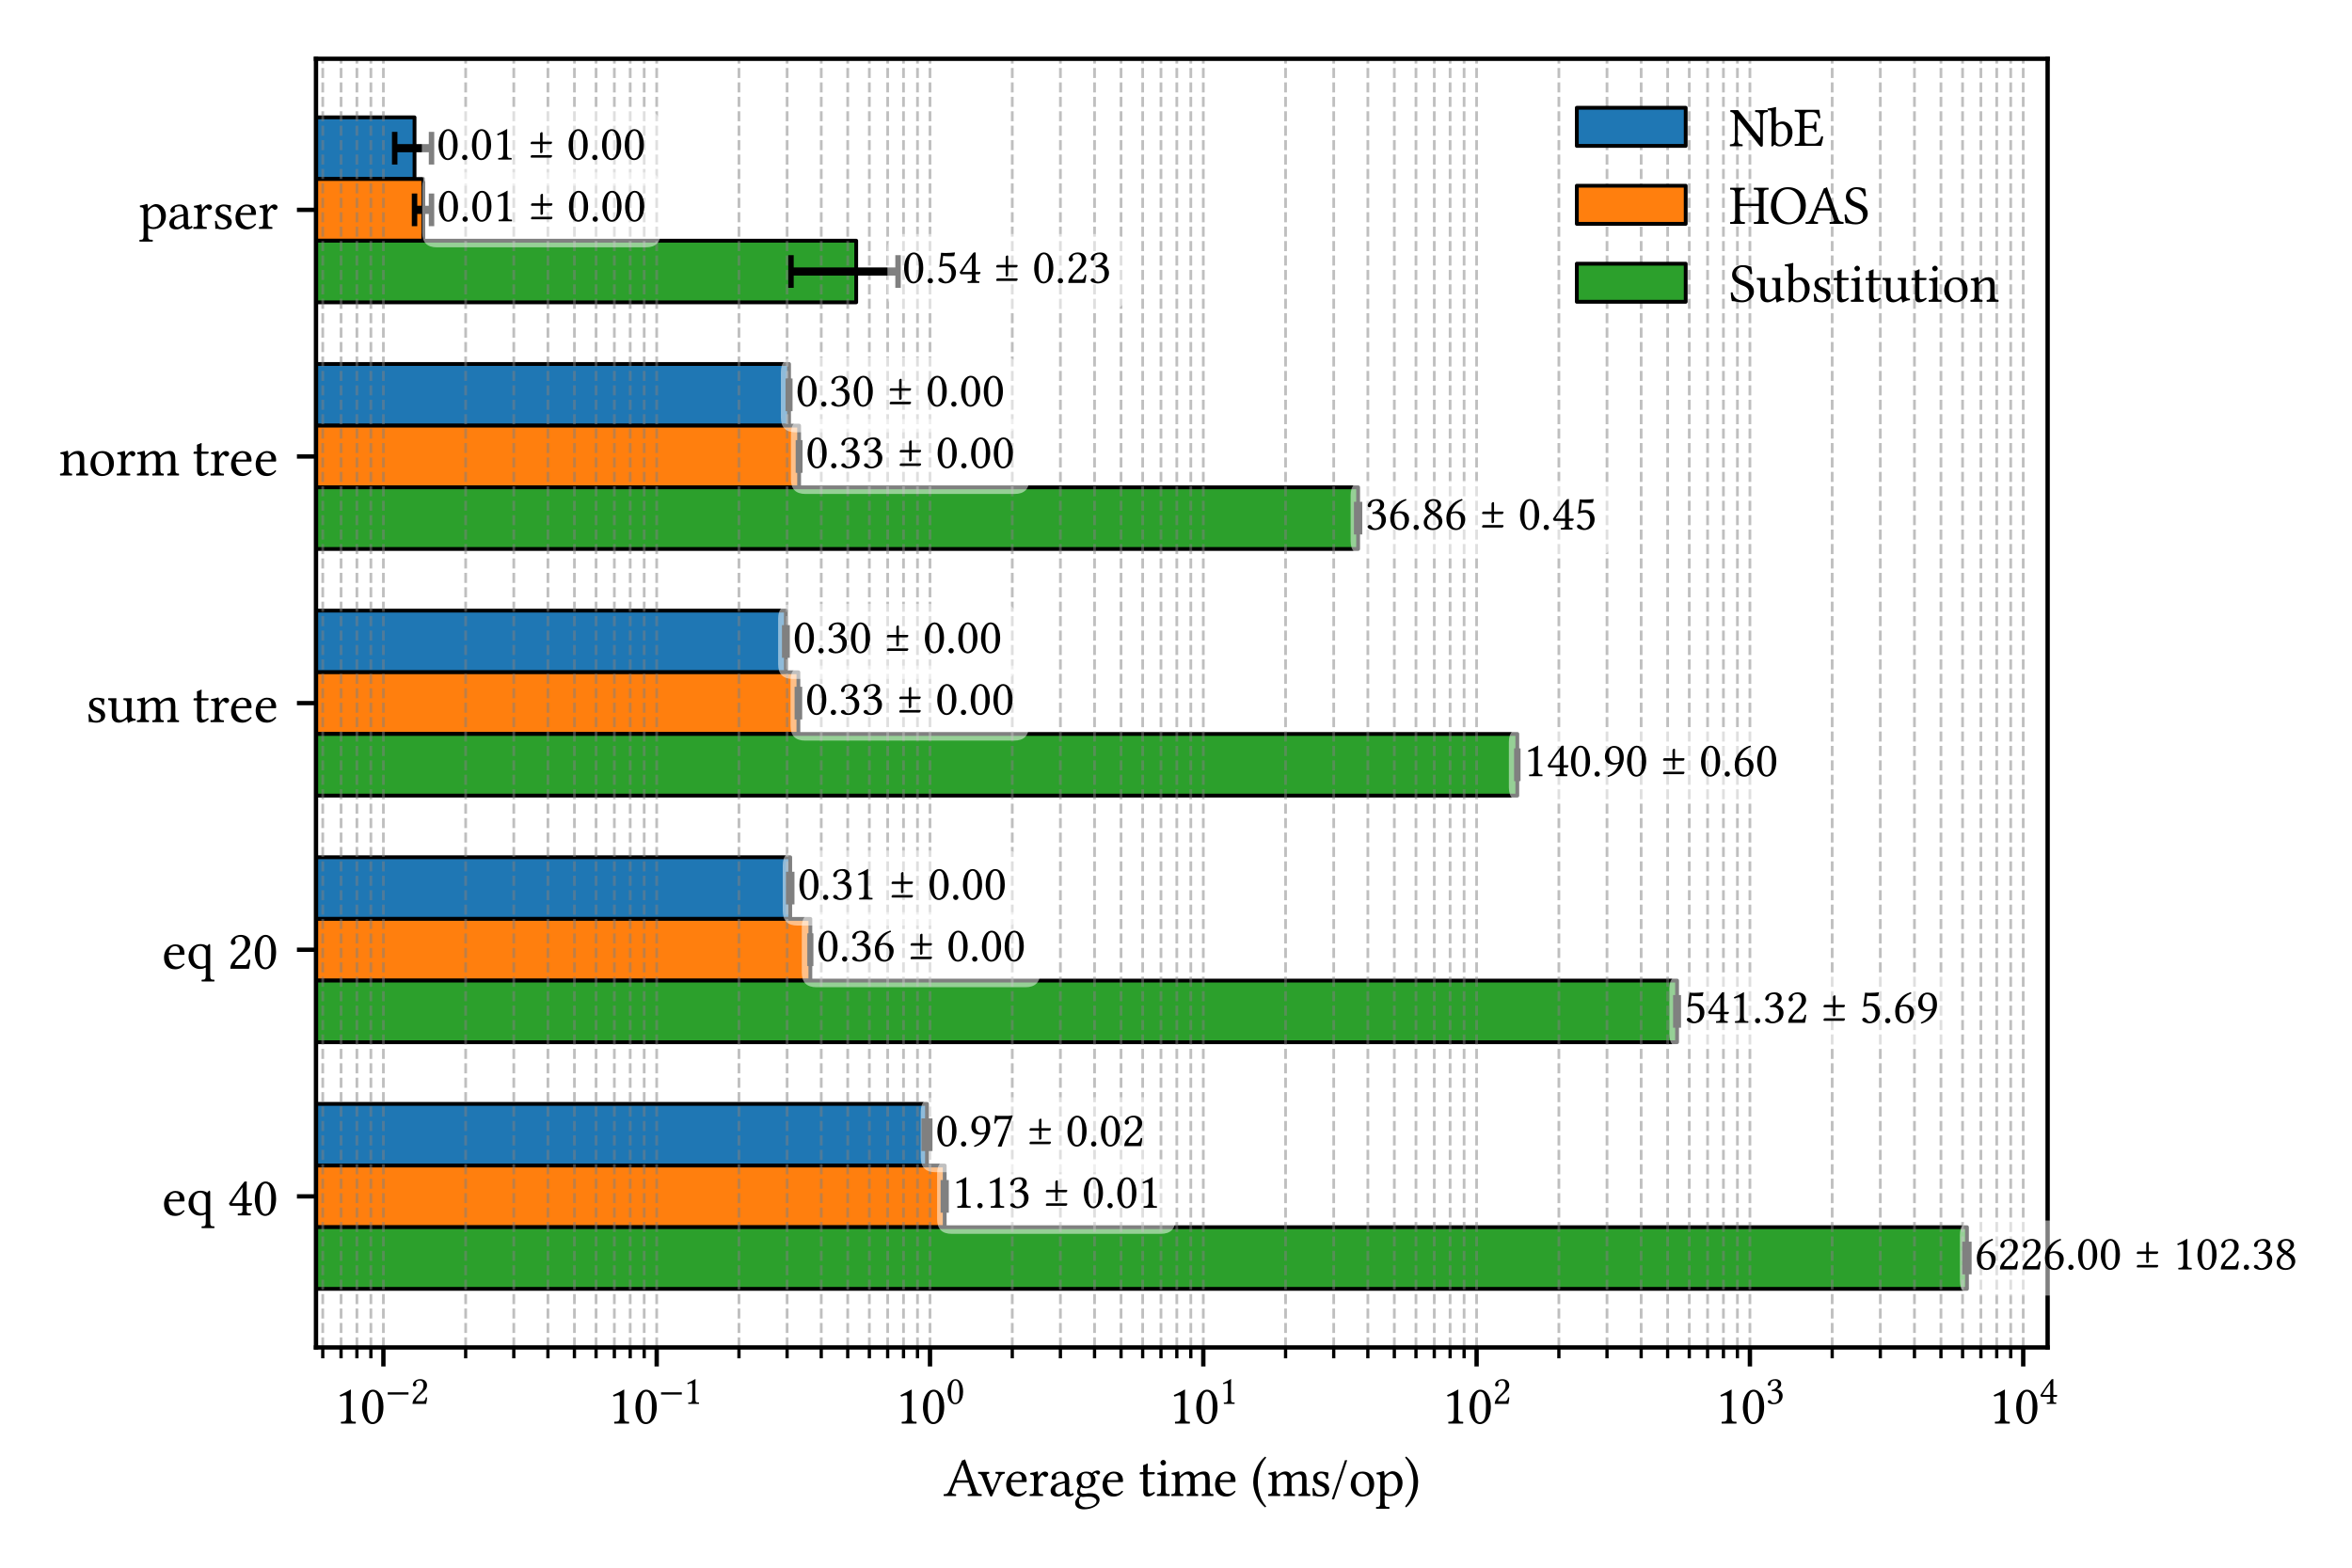 <?xml version="1.0" encoding="utf-8" standalone="no"?>
<!DOCTYPE svg PUBLIC "-//W3C//DTD SVG 1.1//EN"
  "http://www.w3.org/Graphics/SVG/1.1/DTD/svg11.dtd">
<svg xmlns:xlink="http://www.w3.org/1999/xlink" width="432pt" height="288pt" viewBox="0 0 432 288" xmlns="http://www.w3.org/2000/svg" version="1.1">
 <defs>
  <style type="text/css">*{stroke-linejoin: round; stroke-linecap: butt}</style>
 </defs>
 <g id="figure_1">
  <g id="patch_1">
   <path d="M 0 288 
L 432 288 
L 432 0 
L 0 0 
z
" style="fill: #ffffff"/>
  </g>
  <g id="axes_1">
   <g id="patch_2">
    <path d="M 58.039 247.535 
L 376.093 247.535 
L 376.093 10.8 
L 58.039 10.8 
z
" style="fill: #ffffff"/>
   </g>
   <g id="patch_3">
    <path d="M -50028.021 21.561 
L 76.138 21.561 
L 76.138 32.888 
L -50028.021 32.888 
z
" clip-path="url(#paf4796c511)" style="fill: #1f77b4; stroke: #000000; stroke-width: 0.7; stroke-linejoin: miter"/>
   </g>
   <g id="patch_4">
    <path d="M -50028.021 66.869 
L 144.928 66.869 
L 144.928 78.196 
L -50028.021 78.196 
z
" clip-path="url(#paf4796c511)" style="fill: #1f77b4; stroke: #000000; stroke-width: 0.7; stroke-linejoin: miter"/>
   </g>
   <g id="patch_5">
    <path d="M -50028.021 112.177 
L 144.349 112.177 
L 144.349 123.504 
L -50028.021 123.504 
z
" clip-path="url(#paf4796c511)" style="fill: #1f77b4; stroke: #000000; stroke-width: 0.7; stroke-linejoin: miter"/>
   </g>
   <g id="patch_6">
    <path d="M -50028.021 157.485 
L 145.142 157.485 
L 145.142 168.812 
L -50028.021 168.812 
z
" clip-path="url(#paf4796c511)" style="fill: #1f77b4; stroke: #000000; stroke-width: 0.7; stroke-linejoin: miter"/>
   </g>
   <g id="patch_7">
    <path d="M -50028.021 202.793 
L 170.264 202.793 
L 170.264 214.12 
L -50028.021 214.12 
z
" clip-path="url(#paf4796c511)" style="fill: #1f77b4; stroke: #000000; stroke-width: 0.7; stroke-linejoin: miter"/>
   </g>
   <g id="patch_8">
    <path d="M -50028.021 32.888 
L 77.754 32.888 
L 77.754 44.215 
L -50028.021 44.215 
z
" clip-path="url(#paf4796c511)" style="fill: #ff7f0e; stroke: #000000; stroke-width: 0.7; stroke-linejoin: miter"/>
   </g>
   <g id="patch_9">
    <path d="M -50028.021 78.196 
L 146.778 78.196 
L 146.778 89.523 
L -50028.021 89.523 
z
" clip-path="url(#paf4796c511)" style="fill: #ff7f0e; stroke: #000000; stroke-width: 0.7; stroke-linejoin: miter"/>
   </g>
   <g id="patch_10">
    <path d="M -50028.021 123.504 
L 146.646 123.504 
L 146.646 134.831 
L -50028.021 134.831 
z
" clip-path="url(#paf4796c511)" style="fill: #ff7f0e; stroke: #000000; stroke-width: 0.7; stroke-linejoin: miter"/>
   </g>
   <g id="patch_11">
    <path d="M -50028.021 168.812 
L 148.843 168.812 
L 148.843 180.139 
L -50028.021 180.139 
z
" clip-path="url(#paf4796c511)" style="fill: #ff7f0e; stroke: #000000; stroke-width: 0.7; stroke-linejoin: miter"/>
   </g>
   <g id="patch_12">
    <path d="M -50028.021 214.12 
L 173.519 214.12 
L 173.519 225.447 
L -50028.021 225.447 
z
" clip-path="url(#paf4796c511)" style="fill: #ff7f0e; stroke: #000000; stroke-width: 0.7; stroke-linejoin: miter"/>
   </g>
   <g id="patch_13">
    <path d="M -50028.021 44.215 
L 157.261 44.215 
L 157.261 55.542 
L -50028.021 55.542 
z
" clip-path="url(#paf4796c511)" style="fill: #2ca02c; stroke: #000000; stroke-width: 0.7; stroke-linejoin: miter"/>
   </g>
   <g id="patch_14">
    <path d="M -50028.021 89.523 
L 249.454 89.523 
L 249.454 100.85 
L -50028.021 100.85 
z
" clip-path="url(#paf4796c511)" style="fill: #2ca02c; stroke: #000000; stroke-width: 0.7; stroke-linejoin: miter"/>
   </g>
   <g id="patch_15">
    <path d="M -50028.021 134.831 
L 278.689 134.831 
L 278.689 146.158 
L -50028.021 146.158 
z
" clip-path="url(#paf4796c511)" style="fill: #2ca02c; stroke: #000000; stroke-width: 0.7; stroke-linejoin: miter"/>
   </g>
   <g id="patch_16">
    <path d="M -50028.021 180.139 
L 308.032 180.139 
L 308.032 191.466 
L -50028.021 191.466 
z
" clip-path="url(#paf4796c511)" style="fill: #2ca02c; stroke: #000000; stroke-width: 0.7; stroke-linejoin: miter"/>
   </g>
   <g id="patch_17">
    <path d="M -50028.021 225.447 
L 361.281 225.447 
L 361.281 236.774 
L -50028.021 236.774 
z
" clip-path="url(#paf4796c511)" style="fill: #2ca02c; stroke: #000000; stroke-width: 0.7; stroke-linejoin: miter"/>
   </g>
   <g id="matplotlib.axis_1">
    <g id="xtick_1">
     <g id="line2d_1">
      <path d="M 70.418 247.535 
L 70.418 10.8 
" clip-path="url(#paf4796c511)" style="fill: none; stroke-dasharray: 1.85,0.8; stroke-dashoffset: 0; stroke: #808080; stroke-opacity: 0.5; stroke-width: 0.5"/>
     </g>
     <g id="line2d_2">
      <defs>
       <path id="m9eafe69ef7" d="M 0 0 
L 0 3.5 
" style="stroke: #000000; stroke-width: 0.8"/>
      </defs>
      <g>
       <use xlink:href="#m9eafe69ef7" x="70.418" y="247.535" style="stroke: #000000; stroke-width: 0.8"/>
      </g>
     </g>
     <g id="text_1">
      <!-- $\mathdefault{10^{-2}}$ -->
      <g transform="translate(61.491 261.521) scale(0.1 -0.1)">
       <defs>
        <path id="LinLibertineT-31" d="M 1843 779 
L 1843 3021 
C 1843 3409 1850 3802 1862 3886 
C 1862 3919 1850 3919 1824 3919 
C 1472 3700 1133 3540 570 3277 
C 582 3207 608 3141 666 3103 
C 960 3226 1101 3264 1222 3264 
C 1331 3264 1350 3109 1350 2889 
L 1350 780 
C 1350 243 1178 211 730 211 
C 691 172 691 39 730 0 
C 1043 0 1274 0 1619 0 
C 1926 0 2080 0 2400 0 
C 2438 39 2438 172 2400 211 
C 1952 211 1843 243 1843 779 
z
" transform="scale(0.016)"/>
        <path id="LinLibertineT-30" d="M 1485 3680 
C 1594 3680 1696 3641 1773 3571 
C 1971 3405 2144 2919 2144 2061 
C 2144 1472 2125 1069 2035 743 
C 1894 218 1581 160 1466 160 
C 870 160 806 1255 806 1811 
C 806 3386 1197 3680 1485 3680 
z
M 1459 -64 
C 1952 -64 2701 435 2701 1939 
C 2701 2573 2547 3117 2266 3488 
C 2099 3712 1830 3904 1485 3904 
C 851 3904 250 3150 250 1882 
C 250 1196 461 557 813 204 
C 992 26 1210 -64 1459 -64 
z
" transform="scale(0.016)"/>
        <path id="txsys-0" d="M 3673 1469 
L 3673 1827 
L 396 1827 
L 396 1469 
L 3673 1469 
z
" transform="scale(0.016)"/>
        <path id="LinLibertineT-32" d="M 390 2997 
C 390 2863 512 2747 646 2747 
C 755 2747 947 2863 947 3003 
C 947 3054 934 3093 922 3137 
C 909 3182 870 3239 870 3291 
C 870 3450 1037 3680 1504 3680 
C 1734 3680 2061 3521 2061 2908 
C 2061 2500 1914 2169 1536 1786 
L 1062 1320 
C 435 682 333 377 333 0 
C 333 0 659 0 864 0 
L 1984 0 
C 2189 0 2483 0 2483 0 
C 2566 337 2630 813 2637 1004 
C 2598 1036 2515 1048 2451 1036 
C 2342 582 2234 423 2003 423 
L 864 423 
C 864 730 1306 1164 1338 1196 
L 1984 1815 
C 2349 2167 2624 2448 2624 2933 
C 2624 3623 2061 3904 1542 3904 
C 832 3904 390 3380 390 2997 
z
" transform="scale(0.016)"/>
       </defs>
       <use xlink:href="#LinLibertineT-31" transform="scale(0.996)"/>
       <use xlink:href="#LinLibertineT-30" transform="translate(46.326 0) scale(0.996)"/>
       <use xlink:href="#txsys-0" transform="translate(92.653 36.164) scale(0.727)"/>
       <use xlink:href="#LinLibertineT-32" transform="translate(138.907 36.164) scale(0.727)"/>
      </g>
     </g>
    </g>
    <g id="xtick_2">
     <g id="line2d_3">
      <path d="M 120.617 247.535 
L 120.617 10.8 
" clip-path="url(#paf4796c511)" style="fill: none; stroke-dasharray: 1.85,0.8; stroke-dashoffset: 0; stroke: #808080; stroke-opacity: 0.5; stroke-width: 0.5"/>
     </g>
     <g id="line2d_4">
      <g>
       <use xlink:href="#m9eafe69ef7" x="120.617" y="247.535" style="stroke: #000000; stroke-width: 0.8"/>
      </g>
     </g>
     <g id="text_2">
      <!-- $\mathdefault{10^{-1}}$ -->
      <g transform="translate(111.69 261.521) scale(0.1 -0.1)">
       <use xlink:href="#LinLibertineT-31" transform="scale(0.996)"/>
       <use xlink:href="#LinLibertineT-30" transform="translate(46.326 0) scale(0.996)"/>
       <use xlink:href="#txsys-0" transform="translate(92.653 36.164) scale(0.727)"/>
       <use xlink:href="#LinLibertineT-31" transform="translate(138.907 36.164) scale(0.727)"/>
      </g>
     </g>
    </g>
    <g id="xtick_3">
     <g id="line2d_5">
      <path d="M 170.816 247.535 
L 170.816 10.8 
" clip-path="url(#paf4796c511)" style="fill: none; stroke-dasharray: 1.85,0.8; stroke-dashoffset: 0; stroke: #808080; stroke-opacity: 0.5; stroke-width: 0.5"/>
     </g>
     <g id="line2d_6">
      <g>
       <use xlink:href="#m9eafe69ef7" x="170.816" y="247.535" style="stroke: #000000; stroke-width: 0.8"/>
      </g>
     </g>
     <g id="text_3">
      <!-- $\mathdefault{10^{0}}$ -->
      <g transform="translate(164.492 261.521) scale(0.1 -0.1)">
       <use xlink:href="#LinLibertineT-31" transform="scale(0.996)"/>
       <use xlink:href="#LinLibertineT-30" transform="translate(46.326 0) scale(0.996)"/>
       <use xlink:href="#LinLibertineT-30" transform="translate(92.653 36.164) scale(0.727)"/>
      </g>
     </g>
    </g>
    <g id="xtick_4">
     <g id="line2d_7">
      <path d="M 221.015 247.535 
L 221.015 10.8 
" clip-path="url(#paf4796c511)" style="fill: none; stroke-dasharray: 1.85,0.8; stroke-dashoffset: 0; stroke: #808080; stroke-opacity: 0.5; stroke-width: 0.5"/>
     </g>
     <g id="line2d_8">
      <g>
       <use xlink:href="#m9eafe69ef7" x="221.015" y="247.535" style="stroke: #000000; stroke-width: 0.8"/>
      </g>
     </g>
     <g id="text_4">
      <!-- $\mathdefault{10^{1}}$ -->
      <g transform="translate(214.691 261.521) scale(0.1 -0.1)">
       <use xlink:href="#LinLibertineT-31" transform="scale(0.996)"/>
       <use xlink:href="#LinLibertineT-30" transform="translate(46.326 0) scale(0.996)"/>
       <use xlink:href="#LinLibertineT-31" transform="translate(92.653 36.164) scale(0.727)"/>
      </g>
     </g>
    </g>
    <g id="xtick_5">
     <g id="line2d_9">
      <path d="M 271.213 247.535 
L 271.213 10.8 
" clip-path="url(#paf4796c511)" style="fill: none; stroke-dasharray: 1.85,0.8; stroke-dashoffset: 0; stroke: #808080; stroke-opacity: 0.5; stroke-width: 0.5"/>
     </g>
     <g id="line2d_10">
      <g>
       <use xlink:href="#m9eafe69ef7" x="271.213" y="247.535" style="stroke: #000000; stroke-width: 0.8"/>
      </g>
     </g>
     <g id="text_5">
      <!-- $\mathdefault{10^{2}}$ -->
      <g transform="translate(264.89 261.521) scale(0.1 -0.1)">
       <use xlink:href="#LinLibertineT-31" transform="scale(0.996)"/>
       <use xlink:href="#LinLibertineT-30" transform="translate(46.326 0) scale(0.996)"/>
       <use xlink:href="#LinLibertineT-32" transform="translate(92.653 36.164) scale(0.727)"/>
      </g>
     </g>
    </g>
    <g id="xtick_6">
     <g id="line2d_11">
      <path d="M 321.412 247.535 
L 321.412 10.8 
" clip-path="url(#paf4796c511)" style="fill: none; stroke-dasharray: 1.85,0.8; stroke-dashoffset: 0; stroke: #808080; stroke-opacity: 0.5; stroke-width: 0.5"/>
     </g>
     <g id="line2d_12">
      <g>
       <use xlink:href="#m9eafe69ef7" x="321.412" y="247.535" style="stroke: #000000; stroke-width: 0.8"/>
      </g>
     </g>
     <g id="text_6">
      <!-- $\mathdefault{10^{3}}$ -->
      <g transform="translate(315.089 261.521) scale(0.1 -0.1)">
       <defs>
        <path id="LinLibertineT-33" d="M 1376 3680 
C 1651 3680 1907 3513 1907 3105 
C 1907 2784 1536 2292 902 2202 
L 934 1997 
C 1043 2010 1158 2010 1242 2010 
C 1606 2010 2080 1907 2080 1185 
C 2080 334 1510 160 1286 160 
C 960 160 902 308 826 422 
C 762 512 678 589 550 589 
C 416 589 282 467 282 365 
C 282 109 819 -64 1203 -64 
C 1965 -64 2643 429 2643 1273 
C 2643 1971 2118 2221 1741 2285 
L 1734 2298 
C 2259 2548 2406 2810 2406 3149 
C 2406 3341 2362 3495 2208 3654 
C 2067 3795 1843 3904 1510 3904 
C 570 3904 301 3290 301 3079 
C 301 2989 365 2861 518 2861 
C 742 2861 768 3072 768 3193 
C 768 3603 1210 3680 1376 3680 
z
" transform="scale(0.016)"/>
       </defs>
       <use xlink:href="#LinLibertineT-31" transform="scale(0.996)"/>
       <use xlink:href="#LinLibertineT-30" transform="translate(46.326 0) scale(0.996)"/>
       <use xlink:href="#LinLibertineT-33" transform="translate(92.653 36.164) scale(0.727)"/>
      </g>
     </g>
    </g>
    <g id="xtick_7">
     <g id="line2d_13">
      <path d="M 371.611 247.535 
L 371.611 10.8 
" clip-path="url(#paf4796c511)" style="fill: none; stroke-dasharray: 1.85,0.8; stroke-dashoffset: 0; stroke: #808080; stroke-opacity: 0.5; stroke-width: 0.5"/>
     </g>
     <g id="line2d_14">
      <g>
       <use xlink:href="#m9eafe69ef7" x="371.611" y="247.535" style="stroke: #000000; stroke-width: 0.8"/>
      </g>
     </g>
     <g id="text_7">
      <!-- $\mathdefault{10^{4}}$ -->
      <g transform="translate(365.288 261.521) scale(0.1 -0.1)">
       <defs>
        <path id="LinLibertineT-34" d="M 1734 3251 
L 1734 1408 
L 512 1408 
C 838 1933 1293 2649 1734 3251 
z
M 2752 1408 
L 2221 1408 
L 2221 3281 
C 2221 3602 2221 3852 2234 3904 
L 2221 3904 
L 2016 3904 
C 1971 3904 1939 3866 1914 3834 
C 1510 3342 768 2288 179 1375 
C 198 1278 237 1106 429 1106 
L 1734 1106 
L 1734 509 
C 1734 211 1491 211 1216 211 
C 1178 172 1178 39 1216 0 
C 1421 0 1677 0 1971 0 
C 2221 0 2464 0 2669 0 
C 2707 39 2707 171 2669 210 
C 2355 235 2221 223 2221 521 
L 2221 1106 
L 2662 1106 
C 2752 1106 2848 1228 2848 1305 
C 2848 1369 2822 1408 2752 1408 
z
" transform="scale(0.016)"/>
       </defs>
       <use xlink:href="#LinLibertineT-31" transform="scale(0.996)"/>
       <use xlink:href="#LinLibertineT-30" transform="translate(46.326 0) scale(0.996)"/>
       <use xlink:href="#LinLibertineT-34" transform="translate(92.653 36.164) scale(0.727)"/>
      </g>
     </g>
    </g>
    <g id="xtick_8">
     <g id="line2d_15">
      <path d="M 59.282 247.535 
L 59.282 10.8 
" clip-path="url(#paf4796c511)" style="fill: none; stroke-dasharray: 1.85,0.8; stroke-dashoffset: 0; stroke: #808080; stroke-opacity: 0.5; stroke-width: 0.5"/>
     </g>
     <g id="line2d_16">
      <defs>
       <path id="m91a905caf2" d="M 0 0 
L 0 2 
" style="stroke: #000000; stroke-width: 0.6"/>
      </defs>
      <g>
       <use xlink:href="#m91a905caf2" x="59.282" y="247.535" style="stroke: #000000; stroke-width: 0.6"/>
      </g>
     </g>
    </g>
    <g id="xtick_9">
     <g id="line2d_17">
      <path d="M 62.642 247.535 
L 62.642 10.8 
" clip-path="url(#paf4796c511)" style="fill: none; stroke-dasharray: 1.85,0.8; stroke-dashoffset: 0; stroke: #808080; stroke-opacity: 0.5; stroke-width: 0.5"/>
     </g>
     <g id="line2d_18">
      <g>
       <use xlink:href="#m91a905caf2" x="62.642" y="247.535" style="stroke: #000000; stroke-width: 0.6"/>
      </g>
     </g>
    </g>
    <g id="xtick_10">
     <g id="line2d_19">
      <path d="M 65.553 247.535 
L 65.553 10.8 
" clip-path="url(#paf4796c511)" style="fill: none; stroke-dasharray: 1.85,0.8; stroke-dashoffset: 0; stroke: #808080; stroke-opacity: 0.5; stroke-width: 0.5"/>
     </g>
     <g id="line2d_20">
      <g>
       <use xlink:href="#m91a905caf2" x="65.553" y="247.535" style="stroke: #000000; stroke-width: 0.6"/>
      </g>
     </g>
    </g>
    <g id="xtick_11">
     <g id="line2d_21">
      <path d="M 68.121 247.535 
L 68.121 10.8 
" clip-path="url(#paf4796c511)" style="fill: none; stroke-dasharray: 1.85,0.8; stroke-dashoffset: 0; stroke: #808080; stroke-opacity: 0.5; stroke-width: 0.5"/>
     </g>
     <g id="line2d_22">
      <g>
       <use xlink:href="#m91a905caf2" x="68.121" y="247.535" style="stroke: #000000; stroke-width: 0.6"/>
      </g>
     </g>
    </g>
    <g id="xtick_12">
     <g id="line2d_23">
      <path d="M 85.53 247.535 
L 85.53 10.8 
" clip-path="url(#paf4796c511)" style="fill: none; stroke-dasharray: 1.85,0.8; stroke-dashoffset: 0; stroke: #808080; stroke-opacity: 0.5; stroke-width: 0.5"/>
     </g>
     <g id="line2d_24">
      <g>
       <use xlink:href="#m91a905caf2" x="85.53" y="247.535" style="stroke: #000000; stroke-width: 0.6"/>
      </g>
     </g>
    </g>
    <g id="xtick_13">
     <g id="line2d_25">
      <path d="M 94.369 247.535 
L 94.369 10.8 
" clip-path="url(#paf4796c511)" style="fill: none; stroke-dasharray: 1.85,0.8; stroke-dashoffset: 0; stroke: #808080; stroke-opacity: 0.5; stroke-width: 0.5"/>
     </g>
     <g id="line2d_26">
      <g>
       <use xlink:href="#m91a905caf2" x="94.369" y="247.535" style="stroke: #000000; stroke-width: 0.6"/>
      </g>
     </g>
    </g>
    <g id="xtick_14">
     <g id="line2d_27">
      <path d="M 100.641 247.535 
L 100.641 10.8 
" clip-path="url(#paf4796c511)" style="fill: none; stroke-dasharray: 1.85,0.8; stroke-dashoffset: 0; stroke: #808080; stroke-opacity: 0.5; stroke-width: 0.5"/>
     </g>
     <g id="line2d_28">
      <g>
       <use xlink:href="#m91a905caf2" x="100.641" y="247.535" style="stroke: #000000; stroke-width: 0.6"/>
      </g>
     </g>
    </g>
    <g id="xtick_15">
     <g id="line2d_29">
      <path d="M 105.506 247.535 
L 105.506 10.8 
" clip-path="url(#paf4796c511)" style="fill: none; stroke-dasharray: 1.85,0.8; stroke-dashoffset: 0; stroke: #808080; stroke-opacity: 0.5; stroke-width: 0.5"/>
     </g>
     <g id="line2d_30">
      <g>
       <use xlink:href="#m91a905caf2" x="105.506" y="247.535" style="stroke: #000000; stroke-width: 0.6"/>
      </g>
     </g>
    </g>
    <g id="xtick_16">
     <g id="line2d_31">
      <path d="M 109.48 247.535 
L 109.48 10.8 
" clip-path="url(#paf4796c511)" style="fill: none; stroke-dasharray: 1.85,0.8; stroke-dashoffset: 0; stroke: #808080; stroke-opacity: 0.5; stroke-width: 0.5"/>
     </g>
     <g id="line2d_32">
      <g>
       <use xlink:href="#m91a905caf2" x="109.48" y="247.535" style="stroke: #000000; stroke-width: 0.6"/>
      </g>
     </g>
    </g>
    <g id="xtick_17">
     <g id="line2d_33">
      <path d="M 112.841 247.535 
L 112.841 10.8 
" clip-path="url(#paf4796c511)" style="fill: none; stroke-dasharray: 1.85,0.8; stroke-dashoffset: 0; stroke: #808080; stroke-opacity: 0.5; stroke-width: 0.5"/>
     </g>
     <g id="line2d_34">
      <g>
       <use xlink:href="#m91a905caf2" x="112.841" y="247.535" style="stroke: #000000; stroke-width: 0.6"/>
      </g>
     </g>
    </g>
    <g id="xtick_18">
     <g id="line2d_35">
      <path d="M 115.752 247.535 
L 115.752 10.8 
" clip-path="url(#paf4796c511)" style="fill: none; stroke-dasharray: 1.85,0.8; stroke-dashoffset: 0; stroke: #808080; stroke-opacity: 0.5; stroke-width: 0.5"/>
     </g>
     <g id="line2d_36">
      <g>
       <use xlink:href="#m91a905caf2" x="115.752" y="247.535" style="stroke: #000000; stroke-width: 0.6"/>
      </g>
     </g>
    </g>
    <g id="xtick_19">
     <g id="line2d_37">
      <path d="M 118.32 247.535 
L 118.32 10.8 
" clip-path="url(#paf4796c511)" style="fill: none; stroke-dasharray: 1.85,0.8; stroke-dashoffset: 0; stroke: #808080; stroke-opacity: 0.5; stroke-width: 0.5"/>
     </g>
     <g id="line2d_38">
      <g>
       <use xlink:href="#m91a905caf2" x="118.32" y="247.535" style="stroke: #000000; stroke-width: 0.6"/>
      </g>
     </g>
    </g>
    <g id="xtick_20">
     <g id="line2d_39">
      <path d="M 135.728 247.535 
L 135.728 10.8 
" clip-path="url(#paf4796c511)" style="fill: none; stroke-dasharray: 1.85,0.8; stroke-dashoffset: 0; stroke: #808080; stroke-opacity: 0.5; stroke-width: 0.5"/>
     </g>
     <g id="line2d_40">
      <g>
       <use xlink:href="#m91a905caf2" x="135.728" y="247.535" style="stroke: #000000; stroke-width: 0.6"/>
      </g>
     </g>
    </g>
    <g id="xtick_21">
     <g id="line2d_41">
      <path d="M 144.568 247.535 
L 144.568 10.8 
" clip-path="url(#paf4796c511)" style="fill: none; stroke-dasharray: 1.85,0.8; stroke-dashoffset: 0; stroke: #808080; stroke-opacity: 0.5; stroke-width: 0.5"/>
     </g>
     <g id="line2d_42">
      <g>
       <use xlink:href="#m91a905caf2" x="144.568" y="247.535" style="stroke: #000000; stroke-width: 0.6"/>
      </g>
     </g>
    </g>
    <g id="xtick_22">
     <g id="line2d_43">
      <path d="M 150.84 247.535 
L 150.84 10.8 
" clip-path="url(#paf4796c511)" style="fill: none; stroke-dasharray: 1.85,0.8; stroke-dashoffset: 0; stroke: #808080; stroke-opacity: 0.5; stroke-width: 0.5"/>
     </g>
     <g id="line2d_44">
      <g>
       <use xlink:href="#m91a905caf2" x="150.84" y="247.535" style="stroke: #000000; stroke-width: 0.6"/>
      </g>
     </g>
    </g>
    <g id="xtick_23">
     <g id="line2d_45">
      <path d="M 155.704 247.535 
L 155.704 10.8 
" clip-path="url(#paf4796c511)" style="fill: none; stroke-dasharray: 1.85,0.8; stroke-dashoffset: 0; stroke: #808080; stroke-opacity: 0.5; stroke-width: 0.5"/>
     </g>
     <g id="line2d_46">
      <g>
       <use xlink:href="#m91a905caf2" x="155.704" y="247.535" style="stroke: #000000; stroke-width: 0.6"/>
      </g>
     </g>
    </g>
    <g id="xtick_24">
     <g id="line2d_47">
      <path d="M 159.679 247.535 
L 159.679 10.8 
" clip-path="url(#paf4796c511)" style="fill: none; stroke-dasharray: 1.85,0.8; stroke-dashoffset: 0; stroke: #808080; stroke-opacity: 0.5; stroke-width: 0.5"/>
     </g>
     <g id="line2d_48">
      <g>
       <use xlink:href="#m91a905caf2" x="159.679" y="247.535" style="stroke: #000000; stroke-width: 0.6"/>
      </g>
     </g>
    </g>
    <g id="xtick_25">
     <g id="line2d_49">
      <path d="M 163.04 247.535 
L 163.04 10.8 
" clip-path="url(#paf4796c511)" style="fill: none; stroke-dasharray: 1.85,0.8; stroke-dashoffset: 0; stroke: #808080; stroke-opacity: 0.5; stroke-width: 0.5"/>
     </g>
     <g id="line2d_50">
      <g>
       <use xlink:href="#m91a905caf2" x="163.04" y="247.535" style="stroke: #000000; stroke-width: 0.6"/>
      </g>
     </g>
    </g>
    <g id="xtick_26">
     <g id="line2d_51">
      <path d="M 165.951 247.535 
L 165.951 10.8 
" clip-path="url(#paf4796c511)" style="fill: none; stroke-dasharray: 1.85,0.8; stroke-dashoffset: 0; stroke: #808080; stroke-opacity: 0.5; stroke-width: 0.5"/>
     </g>
     <g id="line2d_52">
      <g>
       <use xlink:href="#m91a905caf2" x="165.951" y="247.535" style="stroke: #000000; stroke-width: 0.6"/>
      </g>
     </g>
    </g>
    <g id="xtick_27">
     <g id="line2d_53">
      <path d="M 168.519 247.535 
L 168.519 10.8 
" clip-path="url(#paf4796c511)" style="fill: none; stroke-dasharray: 1.85,0.8; stroke-dashoffset: 0; stroke: #808080; stroke-opacity: 0.5; stroke-width: 0.5"/>
     </g>
     <g id="line2d_54">
      <g>
       <use xlink:href="#m91a905caf2" x="168.519" y="247.535" style="stroke: #000000; stroke-width: 0.6"/>
      </g>
     </g>
    </g>
    <g id="xtick_28">
     <g id="line2d_55">
      <path d="M 185.927 247.535 
L 185.927 10.8 
" clip-path="url(#paf4796c511)" style="fill: none; stroke-dasharray: 1.85,0.8; stroke-dashoffset: 0; stroke: #808080; stroke-opacity: 0.5; stroke-width: 0.5"/>
     </g>
     <g id="line2d_56">
      <g>
       <use xlink:href="#m91a905caf2" x="185.927" y="247.535" style="stroke: #000000; stroke-width: 0.6"/>
      </g>
     </g>
    </g>
    <g id="xtick_29">
     <g id="line2d_57">
      <path d="M 194.767 247.535 
L 194.767 10.8 
" clip-path="url(#paf4796c511)" style="fill: none; stroke-dasharray: 1.85,0.8; stroke-dashoffset: 0; stroke: #808080; stroke-opacity: 0.5; stroke-width: 0.5"/>
     </g>
     <g id="line2d_58">
      <g>
       <use xlink:href="#m91a905caf2" x="194.767" y="247.535" style="stroke: #000000; stroke-width: 0.6"/>
      </g>
     </g>
    </g>
    <g id="xtick_30">
     <g id="line2d_59">
      <path d="M 201.039 247.535 
L 201.039 10.8 
" clip-path="url(#paf4796c511)" style="fill: none; stroke-dasharray: 1.85,0.8; stroke-dashoffset: 0; stroke: #808080; stroke-opacity: 0.5; stroke-width: 0.5"/>
     </g>
     <g id="line2d_60">
      <g>
       <use xlink:href="#m91a905caf2" x="201.039" y="247.535" style="stroke: #000000; stroke-width: 0.6"/>
      </g>
     </g>
    </g>
    <g id="xtick_31">
     <g id="line2d_61">
      <path d="M 205.903 247.535 
L 205.903 10.8 
" clip-path="url(#paf4796c511)" style="fill: none; stroke-dasharray: 1.85,0.8; stroke-dashoffset: 0; stroke: #808080; stroke-opacity: 0.5; stroke-width: 0.5"/>
     </g>
     <g id="line2d_62">
      <g>
       <use xlink:href="#m91a905caf2" x="205.903" y="247.535" style="stroke: #000000; stroke-width: 0.6"/>
      </g>
     </g>
    </g>
    <g id="xtick_32">
     <g id="line2d_63">
      <path d="M 209.878 247.535 
L 209.878 10.8 
" clip-path="url(#paf4796c511)" style="fill: none; stroke-dasharray: 1.85,0.8; stroke-dashoffset: 0; stroke: #808080; stroke-opacity: 0.5; stroke-width: 0.5"/>
     </g>
     <g id="line2d_64">
      <g>
       <use xlink:href="#m91a905caf2" x="209.878" y="247.535" style="stroke: #000000; stroke-width: 0.6"/>
      </g>
     </g>
    </g>
    <g id="xtick_33">
     <g id="line2d_65">
      <path d="M 213.239 247.535 
L 213.239 10.8 
" clip-path="url(#paf4796c511)" style="fill: none; stroke-dasharray: 1.85,0.8; stroke-dashoffset: 0; stroke: #808080; stroke-opacity: 0.5; stroke-width: 0.5"/>
     </g>
     <g id="line2d_66">
      <g>
       <use xlink:href="#m91a905caf2" x="213.239" y="247.535" style="stroke: #000000; stroke-width: 0.6"/>
      </g>
     </g>
    </g>
    <g id="xtick_34">
     <g id="line2d_67">
      <path d="M 216.15 247.535 
L 216.15 10.8 
" clip-path="url(#paf4796c511)" style="fill: none; stroke-dasharray: 1.85,0.8; stroke-dashoffset: 0; stroke: #808080; stroke-opacity: 0.5; stroke-width: 0.5"/>
     </g>
     <g id="line2d_68">
      <g>
       <use xlink:href="#m91a905caf2" x="216.15" y="247.535" style="stroke: #000000; stroke-width: 0.6"/>
      </g>
     </g>
    </g>
    <g id="xtick_35">
     <g id="line2d_69">
      <path d="M 218.718 247.535 
L 218.718 10.8 
" clip-path="url(#paf4796c511)" style="fill: none; stroke-dasharray: 1.85,0.8; stroke-dashoffset: 0; stroke: #808080; stroke-opacity: 0.5; stroke-width: 0.5"/>
     </g>
     <g id="line2d_70">
      <g>
       <use xlink:href="#m91a905caf2" x="218.718" y="247.535" style="stroke: #000000; stroke-width: 0.6"/>
      </g>
     </g>
    </g>
    <g id="xtick_36">
     <g id="line2d_71">
      <path d="M 236.126 247.535 
L 236.126 10.8 
" clip-path="url(#paf4796c511)" style="fill: none; stroke-dasharray: 1.85,0.8; stroke-dashoffset: 0; stroke: #808080; stroke-opacity: 0.5; stroke-width: 0.5"/>
     </g>
     <g id="line2d_72">
      <g>
       <use xlink:href="#m91a905caf2" x="236.126" y="247.535" style="stroke: #000000; stroke-width: 0.6"/>
      </g>
     </g>
    </g>
    <g id="xtick_37">
     <g id="line2d_73">
      <path d="M 244.966 247.535 
L 244.966 10.8 
" clip-path="url(#paf4796c511)" style="fill: none; stroke-dasharray: 1.85,0.8; stroke-dashoffset: 0; stroke: #808080; stroke-opacity: 0.5; stroke-width: 0.5"/>
     </g>
     <g id="line2d_74">
      <g>
       <use xlink:href="#m91a905caf2" x="244.966" y="247.535" style="stroke: #000000; stroke-width: 0.6"/>
      </g>
     </g>
    </g>
    <g id="xtick_38">
     <g id="line2d_75">
      <path d="M 251.237 247.535 
L 251.237 10.8 
" clip-path="url(#paf4796c511)" style="fill: none; stroke-dasharray: 1.85,0.8; stroke-dashoffset: 0; stroke: #808080; stroke-opacity: 0.5; stroke-width: 0.5"/>
     </g>
     <g id="line2d_76">
      <g>
       <use xlink:href="#m91a905caf2" x="251.237" y="247.535" style="stroke: #000000; stroke-width: 0.6"/>
      </g>
     </g>
    </g>
    <g id="xtick_39">
     <g id="line2d_77">
      <path d="M 256.102 247.535 
L 256.102 10.8 
" clip-path="url(#paf4796c511)" style="fill: none; stroke-dasharray: 1.85,0.8; stroke-dashoffset: 0; stroke: #808080; stroke-opacity: 0.5; stroke-width: 0.5"/>
     </g>
     <g id="line2d_78">
      <g>
       <use xlink:href="#m91a905caf2" x="256.102" y="247.535" style="stroke: #000000; stroke-width: 0.6"/>
      </g>
     </g>
    </g>
    <g id="xtick_40">
     <g id="line2d_79">
      <path d="M 260.077 247.535 
L 260.077 10.8 
" clip-path="url(#paf4796c511)" style="fill: none; stroke-dasharray: 1.85,0.8; stroke-dashoffset: 0; stroke: #808080; stroke-opacity: 0.5; stroke-width: 0.5"/>
     </g>
     <g id="line2d_80">
      <g>
       <use xlink:href="#m91a905caf2" x="260.077" y="247.535" style="stroke: #000000; stroke-width: 0.6"/>
      </g>
     </g>
    </g>
    <g id="xtick_41">
     <g id="line2d_81">
      <path d="M 263.438 247.535 
L 263.438 10.8 
" clip-path="url(#paf4796c511)" style="fill: none; stroke-dasharray: 1.85,0.8; stroke-dashoffset: 0; stroke: #808080; stroke-opacity: 0.5; stroke-width: 0.5"/>
     </g>
     <g id="line2d_82">
      <g>
       <use xlink:href="#m91a905caf2" x="263.438" y="247.535" style="stroke: #000000; stroke-width: 0.6"/>
      </g>
     </g>
    </g>
    <g id="xtick_42">
     <g id="line2d_83">
      <path d="M 266.349 247.535 
L 266.349 10.8 
" clip-path="url(#paf4796c511)" style="fill: none; stroke-dasharray: 1.85,0.8; stroke-dashoffset: 0; stroke: #808080; stroke-opacity: 0.5; stroke-width: 0.5"/>
     </g>
     <g id="line2d_84">
      <g>
       <use xlink:href="#m91a905caf2" x="266.349" y="247.535" style="stroke: #000000; stroke-width: 0.6"/>
      </g>
     </g>
    </g>
    <g id="xtick_43">
     <g id="line2d_85">
      <path d="M 268.917 247.535 
L 268.917 10.8 
" clip-path="url(#paf4796c511)" style="fill: none; stroke-dasharray: 1.85,0.8; stroke-dashoffset: 0; stroke: #808080; stroke-opacity: 0.5; stroke-width: 0.5"/>
     </g>
     <g id="line2d_86">
      <g>
       <use xlink:href="#m91a905caf2" x="268.917" y="247.535" style="stroke: #000000; stroke-width: 0.6"/>
      </g>
     </g>
    </g>
    <g id="xtick_44">
     <g id="line2d_87">
      <path d="M 286.325 247.535 
L 286.325 10.8 
" clip-path="url(#paf4796c511)" style="fill: none; stroke-dasharray: 1.85,0.8; stroke-dashoffset: 0; stroke: #808080; stroke-opacity: 0.5; stroke-width: 0.5"/>
     </g>
     <g id="line2d_88">
      <g>
       <use xlink:href="#m91a905caf2" x="286.325" y="247.535" style="stroke: #000000; stroke-width: 0.6"/>
      </g>
     </g>
    </g>
    <g id="xtick_45">
     <g id="line2d_89">
      <path d="M 295.164 247.535 
L 295.164 10.8 
" clip-path="url(#paf4796c511)" style="fill: none; stroke-dasharray: 1.85,0.8; stroke-dashoffset: 0; stroke: #808080; stroke-opacity: 0.5; stroke-width: 0.5"/>
     </g>
     <g id="line2d_90">
      <g>
       <use xlink:href="#m91a905caf2" x="295.164" y="247.535" style="stroke: #000000; stroke-width: 0.6"/>
      </g>
     </g>
    </g>
    <g id="xtick_46">
     <g id="line2d_91">
      <path d="M 301.436 247.535 
L 301.436 10.8 
" clip-path="url(#paf4796c511)" style="fill: none; stroke-dasharray: 1.85,0.8; stroke-dashoffset: 0; stroke: #808080; stroke-opacity: 0.5; stroke-width: 0.5"/>
     </g>
     <g id="line2d_92">
      <g>
       <use xlink:href="#m91a905caf2" x="301.436" y="247.535" style="stroke: #000000; stroke-width: 0.6"/>
      </g>
     </g>
    </g>
    <g id="xtick_47">
     <g id="line2d_93">
      <path d="M 306.301 247.535 
L 306.301 10.8 
" clip-path="url(#paf4796c511)" style="fill: none; stroke-dasharray: 1.85,0.8; stroke-dashoffset: 0; stroke: #808080; stroke-opacity: 0.5; stroke-width: 0.5"/>
     </g>
     <g id="line2d_94">
      <g>
       <use xlink:href="#m91a905caf2" x="306.301" y="247.535" style="stroke: #000000; stroke-width: 0.6"/>
      </g>
     </g>
    </g>
    <g id="xtick_48">
     <g id="line2d_95">
      <path d="M 310.276 247.535 
L 310.276 10.8 
" clip-path="url(#paf4796c511)" style="fill: none; stroke-dasharray: 1.85,0.8; stroke-dashoffset: 0; stroke: #808080; stroke-opacity: 0.5; stroke-width: 0.5"/>
     </g>
     <g id="line2d_96">
      <g>
       <use xlink:href="#m91a905caf2" x="310.276" y="247.535" style="stroke: #000000; stroke-width: 0.6"/>
      </g>
     </g>
    </g>
    <g id="xtick_49">
     <g id="line2d_97">
      <path d="M 313.636 247.535 
L 313.636 10.8 
" clip-path="url(#paf4796c511)" style="fill: none; stroke-dasharray: 1.85,0.8; stroke-dashoffset: 0; stroke: #808080; stroke-opacity: 0.5; stroke-width: 0.5"/>
     </g>
     <g id="line2d_98">
      <g>
       <use xlink:href="#m91a905caf2" x="313.636" y="247.535" style="stroke: #000000; stroke-width: 0.6"/>
      </g>
     </g>
    </g>
    <g id="xtick_50">
     <g id="line2d_99">
      <path d="M 316.548 247.535 
L 316.548 10.8 
" clip-path="url(#paf4796c511)" style="fill: none; stroke-dasharray: 1.85,0.8; stroke-dashoffset: 0; stroke: #808080; stroke-opacity: 0.5; stroke-width: 0.5"/>
     </g>
     <g id="line2d_100">
      <g>
       <use xlink:href="#m91a905caf2" x="316.548" y="247.535" style="stroke: #000000; stroke-width: 0.6"/>
      </g>
     </g>
    </g>
    <g id="xtick_51">
     <g id="line2d_101">
      <path d="M 319.115 247.535 
L 319.115 10.8 
" clip-path="url(#paf4796c511)" style="fill: none; stroke-dasharray: 1.85,0.8; stroke-dashoffset: 0; stroke: #808080; stroke-opacity: 0.5; stroke-width: 0.5"/>
     </g>
     <g id="line2d_102">
      <g>
       <use xlink:href="#m91a905caf2" x="319.115" y="247.535" style="stroke: #000000; stroke-width: 0.6"/>
      </g>
     </g>
    </g>
    <g id="xtick_52">
     <g id="line2d_103">
      <path d="M 336.524 247.535 
L 336.524 10.8 
" clip-path="url(#paf4796c511)" style="fill: none; stroke-dasharray: 1.85,0.8; stroke-dashoffset: 0; stroke: #808080; stroke-opacity: 0.5; stroke-width: 0.5"/>
     </g>
     <g id="line2d_104">
      <g>
       <use xlink:href="#m91a905caf2" x="336.524" y="247.535" style="stroke: #000000; stroke-width: 0.6"/>
      </g>
     </g>
    </g>
    <g id="xtick_53">
     <g id="line2d_105">
      <path d="M 345.363 247.535 
L 345.363 10.8 
" clip-path="url(#paf4796c511)" style="fill: none; stroke-dasharray: 1.85,0.8; stroke-dashoffset: 0; stroke: #808080; stroke-opacity: 0.5; stroke-width: 0.5"/>
     </g>
     <g id="line2d_106">
      <g>
       <use xlink:href="#m91a905caf2" x="345.363" y="247.535" style="stroke: #000000; stroke-width: 0.6"/>
      </g>
     </g>
    </g>
    <g id="xtick_54">
     <g id="line2d_107">
      <path d="M 351.635 247.535 
L 351.635 10.8 
" clip-path="url(#paf4796c511)" style="fill: none; stroke-dasharray: 1.85,0.8; stroke-dashoffset: 0; stroke: #808080; stroke-opacity: 0.5; stroke-width: 0.5"/>
     </g>
     <g id="line2d_108">
      <g>
       <use xlink:href="#m91a905caf2" x="351.635" y="247.535" style="stroke: #000000; stroke-width: 0.6"/>
      </g>
     </g>
    </g>
    <g id="xtick_55">
     <g id="line2d_109">
      <path d="M 356.5 247.535 
L 356.5 10.8 
" clip-path="url(#paf4796c511)" style="fill: none; stroke-dasharray: 1.85,0.8; stroke-dashoffset: 0; stroke: #808080; stroke-opacity: 0.5; stroke-width: 0.5"/>
     </g>
     <g id="line2d_110">
      <g>
       <use xlink:href="#m91a905caf2" x="356.5" y="247.535" style="stroke: #000000; stroke-width: 0.6"/>
      </g>
     </g>
    </g>
    <g id="xtick_56">
     <g id="line2d_111">
      <path d="M 360.475 247.535 
L 360.475 10.8 
" clip-path="url(#paf4796c511)" style="fill: none; stroke-dasharray: 1.85,0.8; stroke-dashoffset: 0; stroke: #808080; stroke-opacity: 0.5; stroke-width: 0.5"/>
     </g>
     <g id="line2d_112">
      <g>
       <use xlink:href="#m91a905caf2" x="360.475" y="247.535" style="stroke: #000000; stroke-width: 0.6"/>
      </g>
     </g>
    </g>
    <g id="xtick_57">
     <g id="line2d_113">
      <path d="M 363.835 247.535 
L 363.835 10.8 
" clip-path="url(#paf4796c511)" style="fill: none; stroke-dasharray: 1.85,0.8; stroke-dashoffset: 0; stroke: #808080; stroke-opacity: 0.5; stroke-width: 0.5"/>
     </g>
     <g id="line2d_114">
      <g>
       <use xlink:href="#m91a905caf2" x="363.835" y="247.535" style="stroke: #000000; stroke-width: 0.6"/>
      </g>
     </g>
    </g>
    <g id="xtick_58">
     <g id="line2d_115">
      <path d="M 366.746 247.535 
L 366.746 10.8 
" clip-path="url(#paf4796c511)" style="fill: none; stroke-dasharray: 1.85,0.8; stroke-dashoffset: 0; stroke: #808080; stroke-opacity: 0.5; stroke-width: 0.5"/>
     </g>
     <g id="line2d_116">
      <g>
       <use xlink:href="#m91a905caf2" x="366.746" y="247.535" style="stroke: #000000; stroke-width: 0.6"/>
      </g>
     </g>
    </g>
    <g id="xtick_59">
     <g id="line2d_117">
      <path d="M 369.314 247.535 
L 369.314 10.8 
" clip-path="url(#paf4796c511)" style="fill: none; stroke-dasharray: 1.85,0.8; stroke-dashoffset: 0; stroke: #808080; stroke-opacity: 0.5; stroke-width: 0.5"/>
     </g>
     <g id="line2d_118">
      <g>
       <use xlink:href="#m91a905caf2" x="369.314" y="247.535" style="stroke: #000000; stroke-width: 0.6"/>
      </g>
     </g>
    </g>
    <g id="text_8">
     <!-- Average time (ms/op) -->
     <g transform="translate(173.29 274.829) scale(0.1 -0.1)">
      <defs>
       <path id="LinLibertineT-41" d="M 1683 1805 
C 1542 1805 1498 1824 1523 1888 
L 2176 3560 
L 2214 3560 
L 2816 1805 
L 1683 1805 
z
M 992 512 
L 1344 1429 
C 1376 1510 1414 1536 1568 1536 
L 2918 1536 
L 3290 454 
C 3366 237 3123 211 2816 211 
C 2778 172 2778 39 2816 0 
C 3053 0 3405 0 3654 0 
C 3917 0 4160 0 4384 0 
C 4422 39 4422 173 4384 212 
C 4134 236 3917 256 3808 564 
L 2490 4224 
C 2394 4166 2221 4096 2138 4096 
L 685 648 
C 518 250 326 211 45 211 
C 6 172 6 39 45 0 
C 211 0 422 0 614 0 
C 877 0 1197 0 1434 0 
C 1472 38 1472 170 1434 209 
C 1190 228 890 253 992 512 
z
" transform="scale(0.016)"/>
       <path id="LinLibertineT-76" d="M 2080 2573 
C 2426 2547 2464 2470 2330 2143 
L 1811 886 
C 1709 636 1677 636 1574 905 
L 1114 2143 
C 998 2451 973 2528 1312 2573 
C 1350 2611 1350 2746 1312 2784 
C 1101 2784 877 2784 666 2784 
C 454 2784 262 2784 70 2784 
C 32 2746 32 2611 70 2572 
C 410 2533 454 2431 582 2102 
L 1402 71 
C 1440 -25 1478 -64 1562 -64 
C 1626 -64 1670 -25 1715 84 
L 2566 2096 
C 2688 2379 2758 2540 3117 2572 
C 3155 2611 3155 2746 3117 2784 
C 2989 2784 2835 2784 2669 2784 
C 2458 2784 2240 2784 2080 2784 
C 2042 2746 2042 2611 2080 2573 
z
" transform="scale(0.016)"/>
       <path id="LinLibertineT-65" d="M 794 1831 
C 915 2547 1363 2604 1517 2604 
C 1760 2604 2048 2467 2048 1922 
C 2048 1863 2022 1831 1952 1831 
L 794 1831 
z
M 2470 600 
C 2234 354 2048 250 1677 250 
C 1446 250 1178 386 979 715 
C 851 929 774 1226 774 1600 
L 2477 1600 
C 2554 1600 2598 1638 2598 1708 
C 2598 2243 2406 2816 1517 2816 
C 960 2816 237 2281 237 1302 
C 237 941 326 593 538 348 
C 755 91 1056 -64 1517 -64 
C 2003 -64 2349 161 2605 497 
C 2586 562 2547 594 2470 600 
z
" transform="scale(0.016)"/>
       <path id="LinLibertineT-72" d="M 1126 2296 
C 1114 2553 1107 2719 1075 2784 
C 1062 2816 1050 2835 998 2835 
C 819 2764 653 2707 211 2649 
C 198 2610 211 2508 224 2469 
C 570 2436 640 2404 640 2031 
L 640 777 
C 640 244 563 218 166 218 
C 128 178 128 40 166 0 
C 390 0 640 0 896 0 
C 1152 0 1446 0 1670 0 
C 1709 39 1709 172 1670 211 
C 1222 243 1146 262 1146 791 
L 1146 1678 
C 1146 1844 1222 1990 1299 2106 
C 1370 2207 1517 2418 1594 2418 
C 1651 2418 1709 2405 1760 2335 
C 1805 2271 1882 2188 1990 2188 
C 2144 2188 2291 2348 2291 2508 
C 2291 2630 2176 2816 1907 2816 
C 1606 2816 1344 2533 1197 2283 
C 1158 2213 1126 2264 1126 2296 
z
" transform="scale(0.016)"/>
       <path id="LinLibertineT-61" d="M 1875 1495 
L 1875 648 
C 1875 564 1837 520 1786 481 
C 1619 346 1402 199 1222 199 
C 902 199 762 455 762 654 
C 762 944 896 1239 1370 1361 
L 1875 1495 
z
M 1875 308 
C 1914 109 1984 -64 2304 -64 
C 2547 -64 2778 45 2912 173 
C 2899 250 2874 309 2803 347 
C 2758 309 2650 244 2566 244 
C 2381 244 2374 494 2374 789 
L 2374 1732 
C 2374 2642 1875 2816 1408 2816 
C 883 2816 352 2469 352 2104 
C 352 1950 429 1873 576 1873 
C 762 1873 877 2007 877 2091 
C 877 2136 870 2181 858 2206 
C 851 2226 845 2264 845 2335 
C 845 2533 1114 2604 1357 2604 
C 1574 2604 1875 2495 1875 1770 
C 1875 1725 1856 1700 1837 1693 
L 1286 1559 
C 672 1405 230 1065 230 629 
C 230 103 589 -64 1037 -64 
C 1261 -64 1453 -13 1734 205 
L 1862 308 
L 1875 308 
z
" transform="scale(0.016)"/>
       <path id="LinLibertineT-67" d="M 2042 1798 
C 2042 1209 1741 1088 1504 1088 
C 966 1088 909 1538 909 1944 
C 909 2389 1069 2617 1421 2617 
C 1824 2617 2042 2325 2042 1798 
z
M 845 -84 
C 915 -103 1018 -116 1101 -116 
C 1299 -116 1478 -71 1568 -71 
C 1888 -71 2157 -71 2342 -176 
C 2592 -319 2669 -411 2669 -581 
C 2669 -1051 1990 -1299 1414 -1299 
C 1184 -1299 646 -1115 646 -682 
C 646 -466 659 -307 845 -84 
z
M 2842 2463 
C 2963 2463 3078 2579 3078 2707 
C 3078 2841 2957 2944 2784 2944 
C 2618 2944 2310 2841 2144 2636 
C 2067 2687 1856 2816 1478 2816 
C 909 2816 384 2435 384 1850 
C 384 1506 538 1310 717 1138 
C 538 983 435 705 435 485 
C 435 252 563 71 730 -13 
C 384 -220 205 -519 205 -797 
C 205 -1361 730 -1536 1222 -1536 
C 2086 -1536 3021 -1115 3021 -414 
C 3021 -206 2925 -43 2739 113 
C 2490 320 2042 320 1805 320 
C 1690 320 1530 294 1376 256 
C 1280 256 1216 256 1184 256 
C 998 256 774 350 774 637 
C 774 770 813 911 890 1024 
C 1043 934 1222 889 1472 889 
C 2035 889 2554 1235 2554 1853 
C 2554 2148 2464 2318 2278 2507 
C 2323 2577 2451 2674 2534 2674 
C 2579 2674 2624 2653 2662 2590 
C 2688 2533 2771 2463 2842 2463 
z
" transform="scale(0.016)"/>
       <path id="LinLibertineT-74" d="M 275 2752 
C 186 2752 160 2675 160 2623 
L 160 2540 
C 160 2509 166 2502 192 2502 
L 570 2502 
L 570 571 
C 570 115 768 -64 1062 -64 
C 1357 -64 1677 77 1926 360 
C 1914 424 1875 463 1811 469 
C 1645 340 1453 289 1286 289 
C 1114 289 1075 481 1075 879 
L 1075 2502 
L 1741 2502 
C 1805 2502 1894 2528 1894 2586 
L 1894 2714 
C 1894 2740 1875 2752 1843 2752 
L 1075 2752 
L 1075 3006 
C 1075 3426 1101 3685 1101 3685 
C 1101 3725 1082 3744 1050 3744 
C 1024 3744 966 3718 909 3685 
C 838 3647 774 3614 691 3594 
C 614 3569 550 3549 550 3504 
C 550 3426 570 3471 570 2752 
L 275 2752 
z
" transform="scale(0.016)"/>
       <path id="LinLibertineT-69" d="M 576 3852 
C 576 3685 730 3518 883 3518 
C 1062 3518 1216 3691 1216 3826 
C 1216 3980 1082 4160 909 4160 
C 755 4160 576 4006 576 3852 
z
M 1158 779 
L 1158 2064 
C 1158 2386 1184 2799 1184 2799 
C 1184 2825 1152 2844 1101 2844 
C 922 2773 666 2716 224 2658 
C 211 2619 224 2517 237 2478 
C 589 2446 653 2408 653 2043 
L 653 794 
C 653 263 582 244 192 212 
C 154 173 154 39 192 0 
C 403 0 653 0 909 0 
C 1165 0 1408 0 1619 0 
C 1658 40 1658 178 1619 218 
C 1229 218 1158 244 1158 779 
z
" transform="scale(0.016)"/>
       <path id="LinLibertineT-6d" d="M 1088 2309 
C 1082 2503 1069 2733 1037 2798 
C 1024 2830 1011 2849 960 2849 
C 781 2778 614 2721 173 2663 
C 160 2624 173 2522 186 2483 
C 531 2451 602 2419 602 2047 
L 602 795 
C 602 270 518 237 166 212 
C 128 173 128 39 166 0 
C 358 0 602 0 858 0 
C 1114 0 1312 0 1504 0 
C 1542 39 1542 173 1504 212 
C 1178 244 1107 270 1107 795 
L 1107 1848 
C 1107 1983 1165 2060 1216 2118 
C 1472 2368 1709 2496 1907 2496 
C 2150 2496 2330 2342 2330 1912 
L 2330 795 
C 2330 270 2278 237 1933 212 
C 1901 173 1901 39 1933 0 
C 2093 0 2330 0 2586 0 
C 2842 0 3053 0 3213 0 
C 3245 39 3245 173 3213 212 
C 2893 237 2835 270 2835 795 
L 2835 1814 
C 2835 1904 2835 1994 2829 2071 
C 3136 2413 3424 2496 3674 2496 
C 3917 2496 4058 2355 4058 1925 
L 4058 795 
C 4058 270 3994 237 3661 212 
C 3629 173 3629 39 3661 0 
C 3821 0 4058 0 4314 0 
C 4570 0 4794 0 4973 0 
C 5005 39 5005 173 4973 212 
C 4621 237 4563 270 4563 795 
L 4563 1810 
C 4563 2381 4467 2830 3904 2830 
C 3578 2830 3181 2708 2848 2355 
C 2829 2336 2790 2304 2778 2361 
C 2720 2624 2470 2830 2138 2830 
C 1766 2830 1434 2612 1165 2309 
C 1133 2277 1094 2232 1088 2309 
z
" transform="scale(0.016)"/>
       <path id="LinLibertineT-28" d="M 282 1616 
C 282 1328 307 -154 1638 -1308 
C 1702 -1296 1754 -1251 1773 -1199 
C 1562 -956 813 -71 813 1616 
C 813 3303 1568 4188 1773 4419 
C 1754 4483 1709 4528 1638 4534 
C 877 3880 282 2809 282 1616 
z
" transform="scale(0.016)"/>
       <path id="LinLibertineT-73" d="M 307 886 
C 333 572 352 269 352 0 
C 416 13 480 19 512 19 
C 557 19 595 19 640 6 
C 813 -38 986 -64 1222 -64 
C 1581 -64 2240 109 2240 744 
C 2240 1180 1926 1437 1491 1597 
C 1107 1745 851 1841 851 2193 
C 851 2456 1082 2604 1299 2604 
C 1440 2604 1811 2553 1894 2007 
C 1933 1969 2061 1969 2099 2008 
C 2118 2241 2131 2480 2138 2694 
C 1939 2726 1632 2816 1299 2816 
C 826 2816 397 2508 397 2097 
C 397 1629 608 1430 1101 1225 
C 1632 1007 1754 872 1754 596 
C 1754 282 1446 148 1210 148 
C 960 148 819 230 755 300 
C 614 447 544 727 506 885 
C 467 924 346 924 307 886 
z
" transform="scale(0.016)"/>
       <path id="LinLibertineT-2f" d="M 1875 4128 
L 1613 4128 
L 96 -384 
L 358 -384 
L 1875 4128 
z
" transform="scale(0.016)"/>
       <path id="LinLibertineT-6f" d="M 262 1315 
C 262 661 698 -64 1606 -64 
C 2016 -64 2330 83 2547 295 
C 2835 577 2963 981 2963 1373 
C 2963 2040 2598 2816 1619 2816 
C 1197 2816 851 2642 614 2367 
C 384 2091 262 1719 262 1315 
z
M 1523 2591 
C 2074 2591 2413 2091 2413 1167 
C 2413 359 1997 160 1696 160 
C 1030 160 813 968 813 1462 
C 813 2020 947 2591 1523 2591 
z
" transform="scale(0.016)"/>
       <path id="LinLibertineT-70" d="M 1120 2162 
C 1286 2367 1581 2560 1766 2560 
C 2176 2560 2528 2098 2528 1373 
C 2528 846 2342 192 1626 192 
C 1510 192 1286 224 1171 327 
C 1043 442 1018 481 1018 711 
L 1018 1880 
C 1018 2014 1043 2072 1120 2162 
z
M 998 2400 
C 992 2592 979 2758 947 2823 
C 934 2855 922 2874 870 2874 
C 691 2803 525 2746 83 2688 
C 70 2649 83 2546 96 2507 
C 442 2474 512 2442 512 2067 
L 512 -693 
C 512 -1229 442 -1261 51 -1261 
C 13 -1300 13 -1433 51 -1472 
C 275 -1472 512 -1472 768 -1472 
C 1024 -1472 1331 -1472 1542 -1472 
C 1581 -1433 1581 -1300 1542 -1261 
C 1088 -1261 1018 -1235 1018 -687 
L 1018 25 
C 1018 109 1043 102 1107 70 
C 1267 12 1459 -26 1664 -26 
C 2022 -26 2342 83 2605 333 
C 2906 628 3078 1026 3078 1546 
C 3078 2226 2598 2855 1946 2855 
C 1651 2855 1325 2656 1069 2375 
C 1030 2336 1005 2336 998 2400 
z
" transform="scale(0.016)"/>
       <path id="LinLibertineT-29" d="M 1626 1616 
C 1626 1905 1600 3386 269 4541 
C 205 4528 154 4483 134 4432 
C 346 4188 1094 3303 1094 1616 
C 1094 -71 339 -956 134 -1187 
C 154 -1251 198 -1296 269 -1302 
C 1030 -648 1626 423 1626 1616 
z
" transform="scale(0.016)"/>
      </defs>
      <use xlink:href="#LinLibertineT-41" transform="scale(0.996)"/>
      <use xlink:href="#LinLibertineT-76" transform="translate(62.765 0) scale(0.996)"/>
      <use xlink:href="#LinLibertineT-65" transform="translate(111.482 0) scale(0.996)"/>
      <use xlink:href="#LinLibertineT-72" transform="translate(156.015 0) scale(0.996)"/>
      <use xlink:href="#LinLibertineT-61" transform="translate(193.076 0) scale(0.996)"/>
      <use xlink:href="#LinLibertineT-67" transform="translate(238.605 0) scale(0.996)"/>
      <use xlink:href="#LinLibertineT-65" transform="translate(288.418 0) scale(0.996)"/>
      <use xlink:href="#LinLibertineT-74" transform="translate(357.858 0) scale(0.996)"/>
      <use xlink:href="#LinLibertineT-69" transform="translate(389.34 0) scale(0.996)"/>
      <use xlink:href="#LinLibertineT-6d" transform="translate(416.338 0) scale(0.996)"/>
      <use xlink:href="#LinLibertineT-65" transform="translate(495.043 0) scale(0.996)"/>
      <use xlink:href="#LinLibertineT-28" transform="translate(564.483 0) scale(0.996)"/>
      <use xlink:href="#LinLibertineT-6d" transform="translate(594.172 0) scale(0.996)"/>
      <use xlink:href="#LinLibertineT-73" transform="translate(672.876 0) scale(0.996)"/>
      <use xlink:href="#LinLibertineT-2f" transform="translate(711.731 0) scale(0.996)"/>
      <use xlink:href="#LinLibertineT-6f" transform="translate(743.91 0) scale(0.996)"/>
      <use xlink:href="#LinLibertineT-70" transform="translate(794.122 0) scale(0.996)"/>
      <use xlink:href="#LinLibertineT-29" transform="translate(845.828 0) scale(0.996)"/>
     </g>
    </g>
   </g>
   <g id="matplotlib.axis_2">
    <g id="ytick_1">
     <g id="line2d_119">
      <defs>
       <path id="m1eaca1b6e2" d="M 0 0 
L -3.5 0 
" style="stroke: #000000; stroke-width: 0.8"/>
      </defs>
      <g>
       <use xlink:href="#m1eaca1b6e2" x="58.039" y="38.551" style="stroke: #000000; stroke-width: 0.8"/>
      </g>
     </g>
     <g id="text_9">
      <!-- parser -->
      <g transform="translate(25.565 42.044) scale(0.1 -0.1)">
       <use xlink:href="#LinLibertineT-70" transform="scale(0.996)"/>
       <use xlink:href="#LinLibertineT-61" transform="translate(51.706 0) scale(0.996)"/>
       <use xlink:href="#LinLibertineT-72" transform="translate(97.235 0) scale(0.996)"/>
       <use xlink:href="#LinLibertineT-73" transform="translate(134.296 0) scale(0.996)"/>
       <use xlink:href="#LinLibertineT-65" transform="translate(173.151 0) scale(0.996)"/>
       <use xlink:href="#LinLibertineT-72" transform="translate(217.684 0) scale(0.996)"/>
      </g>
     </g>
    </g>
    <g id="ytick_2">
     <g id="line2d_120">
      <g>
       <use xlink:href="#m1eaca1b6e2" x="58.039" y="83.859" style="stroke: #000000; stroke-width: 0.8"/>
      </g>
     </g>
     <g id="text_10">
      <!-- norm tree -->
      <g transform="translate(10.8 87.353) scale(0.1 -0.1)">
       <defs>
        <path id="LinLibertineT-6e" d="M 1178 2309 
C 1139 2264 1101 2251 1101 2309 
C 1094 2482 1082 2733 1050 2798 
C 1037 2830 1024 2849 973 2849 
C 794 2778 627 2721 186 2663 
C 173 2624 186 2522 198 2483 
C 544 2451 614 2419 614 2047 
L 614 795 
C 614 270 550 244 166 212 
C 128 173 128 39 166 0 
C 358 0 614 0 870 0 
C 1126 0 1318 0 1510 0 
C 1549 39 1549 173 1510 212 
C 1184 244 1120 270 1120 795 
L 1120 1848 
C 1120 1983 1178 2060 1229 2118 
C 1472 2355 1760 2496 2010 2496 
C 2138 2496 2272 2413 2349 2265 
C 2413 2137 2426 1964 2426 1771 
L 2426 795 
C 2426 270 2362 244 2029 212 
C 1997 173 1997 39 2029 0 
C 2221 0 2426 0 2682 0 
C 2938 0 3168 0 3360 0 
C 3392 39 3392 173 3360 212 
C 3002 244 2931 270 2931 795 
L 2931 1752 
C 2931 2105 2906 2413 2758 2612 
C 2650 2753 2451 2830 2227 2830 
C 1914 2830 1555 2746 1178 2309 
z
" transform="scale(0.016)"/>
       </defs>
       <use xlink:href="#LinLibertineT-6e" transform="scale(0.996)"/>
       <use xlink:href="#LinLibertineT-6f" transform="translate(53.997 0) scale(0.996)"/>
       <use xlink:href="#LinLibertineT-72" transform="translate(104.209 0) scale(0.996)"/>
       <use xlink:href="#LinLibertineT-6d" transform="translate(141.27 0) scale(0.996)"/>
       <use xlink:href="#LinLibertineT-74" transform="translate(244.882 0) scale(0.996)"/>
       <use xlink:href="#LinLibertineT-72" transform="translate(276.364 0) scale(0.996)"/>
       <use xlink:href="#LinLibertineT-65" transform="translate(312.627 0) scale(0.996)"/>
       <use xlink:href="#LinLibertineT-65" transform="translate(357.858 0) scale(0.996)"/>
      </g>
     </g>
    </g>
    <g id="ytick_3">
     <g id="line2d_121">
      <g>
       <use xlink:href="#m1eaca1b6e2" x="58.039" y="129.168" style="stroke: #000000; stroke-width: 0.8"/>
      </g>
     </g>
     <g id="text_11">
      <!-- sum tree -->
      <g transform="translate(15.751 132.661) scale(0.1 -0.1)">
       <defs>
        <path id="LinLibertineT-75" d="M 1389 -64 
C 1638 -64 1939 64 2253 320 
C 2285 345 2342 358 2349 313 
C 2368 154 2419 -64 2419 -64 
C 2470 -83 2502 -77 2541 -64 
C 2682 51 2906 148 3296 191 
C 3334 230 3334 326 3296 365 
C 2886 397 2829 519 2829 832 
L 2829 2060 
C 2829 2253 2854 2720 2854 2720 
C 2854 2739 2835 2758 2803 2758 
C 2771 2752 2675 2752 2579 2752 
C 2374 2752 2144 2752 1926 2752 
C 1888 2713 1888 2573 1926 2534 
C 2240 2534 2323 2457 2323 2034 
L 2323 795 
C 2323 673 2310 622 2221 545 
C 1984 340 1741 237 1581 237 
C 1389 237 1069 327 1069 896 
L 1069 2061 
C 1069 2253 1094 2720 1094 2720 
C 1094 2739 1075 2758 1043 2758 
C 1011 2752 915 2752 819 2752 
C 614 2752 384 2752 166 2752 
C 128 2714 128 2580 166 2542 
C 474 2516 563 2445 563 2031 
L 563 804 
C 563 364 755 -64 1389 -64 
z
" transform="scale(0.016)"/>
       </defs>
       <use xlink:href="#LinLibertineT-73" transform="scale(0.996)"/>
       <use xlink:href="#LinLibertineT-75" transform="translate(38.854 0) scale(0.996)"/>
       <use xlink:href="#LinLibertineT-6d" transform="translate(91.756 0) scale(0.996)"/>
       <use xlink:href="#LinLibertineT-74" transform="translate(195.367 0) scale(0.996)"/>
       <use xlink:href="#LinLibertineT-72" transform="translate(226.849 0) scale(0.996)"/>
       <use xlink:href="#LinLibertineT-65" transform="translate(263.113 0) scale(0.996)"/>
       <use xlink:href="#LinLibertineT-65" transform="translate(308.344 0) scale(0.996)"/>
      </g>
     </g>
    </g>
    <g id="ytick_4">
     <g id="line2d_122">
      <g>
       <use xlink:href="#m1eaca1b6e2" x="58.039" y="174.476" style="stroke: #000000; stroke-width: 0.8"/>
      </g>
     </g>
     <g id="text_12">
      <!-- eq 20 -->
      <g transform="translate(29.749 177.969) scale(0.1 -0.1)">
       <defs>
        <path id="LinLibertineT-71" d="M 2061 2387 
C 2189 2246 2214 2150 2214 1997 
L 2214 525 
C 2214 410 2208 378 2125 333 
C 1978 256 1805 256 1702 256 
C 1331 256 774 524 774 1488 
C 774 2151 1043 2624 1555 2624 
C 1747 2624 1920 2547 2061 2387 
z
M 2214 -690 
C 2214 -1234 2144 -1261 1754 -1261 
C 1715 -1300 1715 -1433 1754 -1472 
C 1978 -1472 2214 -1472 2470 -1472 
C 2726 -1472 2970 -1472 3181 -1472 
C 3219 -1433 3219 -1300 3181 -1261 
C 2790 -1261 2720 -1235 2720 -702 
L 2720 2687 
C 2720 2777 2694 2848 2624 2848 
C 2579 2848 2541 2810 2490 2739 
C 2406 2624 2381 2604 2304 2656 
C 2099 2784 1850 2842 1581 2842 
C 800 2842 224 2203 224 1360 
C 224 766 627 -26 1549 -26 
C 1722 -26 1933 12 2042 76 
C 2189 160 2214 173 2214 38 
L 2214 -690 
z
" transform="scale(0.016)"/>
       </defs>
       <use xlink:href="#LinLibertineT-65" transform="scale(0.996)"/>
       <use xlink:href="#LinLibertineT-71" transform="translate(45.23 0) scale(0.996)"/>
       <use xlink:href="#LinLibertineT-32" transform="translate(120.249 0) scale(0.996)"/>
       <use xlink:href="#LinLibertineT-30" transform="translate(166.575 0) scale(0.996)"/>
      </g>
     </g>
    </g>
    <g id="ytick_5">
     <g id="line2d_123">
      <g>
       <use xlink:href="#m1eaca1b6e2" x="58.039" y="219.784" style="stroke: #000000; stroke-width: 0.8"/>
      </g>
     </g>
     <g id="text_13">
      <!-- eq 40 -->
      <g transform="translate(29.749 223.277) scale(0.1 -0.1)">
       <use xlink:href="#LinLibertineT-65" transform="scale(0.996)"/>
       <use xlink:href="#LinLibertineT-71" transform="translate(45.23 0) scale(0.996)"/>
       <use xlink:href="#LinLibertineT-34" transform="translate(120.249 0) scale(0.996)"/>
       <use xlink:href="#LinLibertineT-30" transform="translate(166.575 0) scale(0.996)"/>
      </g>
     </g>
    </g>
   </g>
   <g id="LineCollection_1">
    <path d="M 72.496 27.224 
L 79.258 27.224 
" clip-path="url(#paf4796c511)" style="fill: none; stroke: #000000; stroke-width: 1.5"/>
    <path d="M 144.785 72.532 
L 145.071 72.532 
" clip-path="url(#paf4796c511)" style="fill: none; stroke: #000000; stroke-width: 1.5"/>
    <path d="M 144.127 117.84 
L 144.568 117.84 
" clip-path="url(#paf4796c511)" style="fill: none; stroke: #000000; stroke-width: 1.5"/>
    <path d="M 144.857 163.149 
L 145.423 163.149 
" clip-path="url(#paf4796c511)" style="fill: none; stroke: #000000; stroke-width: 1.5"/>
    <path d="M 169.743 208.457 
L 170.772 208.457 
" clip-path="url(#paf4796c511)" style="fill: none; stroke: #000000; stroke-width: 1.5"/>
   </g>
   <g id="line2d_124">
    <defs>
     <path id="mbb467afd39" d="M 0 3 
L 0 -3 
" style="stroke: #000000"/>
    </defs>
    <g clip-path="url(#paf4796c511)">
     <use xlink:href="#mbb467afd39" x="72.496" y="27.224" style="stroke: #000000"/>
     <use xlink:href="#mbb467afd39" x="144.785" y="72.532" style="stroke: #000000"/>
     <use xlink:href="#mbb467afd39" x="144.127" y="117.84" style="stroke: #000000"/>
     <use xlink:href="#mbb467afd39" x="144.857" y="163.149" style="stroke: #000000"/>
     <use xlink:href="#mbb467afd39" x="169.743" y="208.457" style="stroke: #000000"/>
    </g>
   </g>
   <g id="line2d_125">
    <g clip-path="url(#paf4796c511)">
     <use xlink:href="#mbb467afd39" x="79.258" y="27.224" style="stroke: #000000"/>
     <use xlink:href="#mbb467afd39" x="145.071" y="72.532" style="stroke: #000000"/>
     <use xlink:href="#mbb467afd39" x="144.568" y="117.84" style="stroke: #000000"/>
     <use xlink:href="#mbb467afd39" x="145.423" y="163.149" style="stroke: #000000"/>
     <use xlink:href="#mbb467afd39" x="170.772" y="208.457" style="stroke: #000000"/>
    </g>
   </g>
   <g id="LineCollection_2">
    <path d="M 76.138 38.551 
L 79.258 38.551 
" clip-path="url(#paf4796c511)" style="fill: none; stroke: #000000; stroke-width: 1.5"/>
    <path d="M 146.646 83.859 
L 146.908 83.859 
" clip-path="url(#paf4796c511)" style="fill: none; stroke: #000000; stroke-width: 1.5"/>
    <path d="M 146.447 129.168 
L 146.843 129.168 
" clip-path="url(#paf4796c511)" style="fill: none; stroke: #000000; stroke-width: 1.5"/>
    <path d="M 148.784 174.476 
L 148.903 174.476 
" clip-path="url(#paf4796c511)" style="fill: none; stroke: #000000; stroke-width: 1.5"/>
    <path d="M 173.267 219.784 
L 173.768 219.784 
" clip-path="url(#paf4796c511)" style="fill: none; stroke: #000000; stroke-width: 1.5"/>
   </g>
   <g id="line2d_126">
    <g clip-path="url(#paf4796c511)">
     <use xlink:href="#mbb467afd39" x="76.138" y="38.551" style="stroke: #000000"/>
     <use xlink:href="#mbb467afd39" x="146.646" y="83.859" style="stroke: #000000"/>
     <use xlink:href="#mbb467afd39" x="146.447" y="129.168" style="stroke: #000000"/>
     <use xlink:href="#mbb467afd39" x="148.784" y="174.476" style="stroke: #000000"/>
     <use xlink:href="#mbb467afd39" x="173.267" y="219.784" style="stroke: #000000"/>
    </g>
   </g>
   <g id="line2d_127">
    <g clip-path="url(#paf4796c511)">
     <use xlink:href="#mbb467afd39" x="79.258" y="38.551" style="stroke: #000000"/>
     <use xlink:href="#mbb467afd39" x="146.908" y="83.859" style="stroke: #000000"/>
     <use xlink:href="#mbb467afd39" x="146.843" y="129.168" style="stroke: #000000"/>
     <use xlink:href="#mbb467afd39" x="148.903" y="174.476" style="stroke: #000000"/>
     <use xlink:href="#mbb467afd39" x="173.768" y="219.784" style="stroke: #000000"/>
    </g>
   </g>
   <g id="LineCollection_3">
    <path d="M 145.283 49.878 
L 164.947 49.878 
" clip-path="url(#paf4796c511)" style="fill: none; stroke: #000000; stroke-width: 1.5"/>
    <path d="M 249.186 95.186 
L 249.72 95.186 
" clip-path="url(#paf4796c511)" style="fill: none; stroke: #000000; stroke-width: 1.5"/>
    <path d="M 278.596 140.495 
L 278.781 140.495 
" clip-path="url(#paf4796c511)" style="fill: none; stroke: #000000; stroke-width: 1.5"/>
    <path d="M 307.802 185.803 
L 308.26 185.803 
" clip-path="url(#paf4796c511)" style="fill: none; stroke: #000000; stroke-width: 1.5"/>
    <path d="M 360.919 231.111 
L 361.636 231.111 
" clip-path="url(#paf4796c511)" style="fill: none; stroke: #000000; stroke-width: 1.5"/>
   </g>
   <g id="line2d_128">
    <g clip-path="url(#paf4796c511)">
     <use xlink:href="#mbb467afd39" x="145.283" y="49.878" style="stroke: #000000"/>
     <use xlink:href="#mbb467afd39" x="249.186" y="95.186" style="stroke: #000000"/>
     <use xlink:href="#mbb467afd39" x="278.596" y="140.495" style="stroke: #000000"/>
     <use xlink:href="#mbb467afd39" x="307.802" y="185.803" style="stroke: #000000"/>
     <use xlink:href="#mbb467afd39" x="360.919" y="231.111" style="stroke: #000000"/>
    </g>
   </g>
   <g id="line2d_129">
    <g clip-path="url(#paf4796c511)">
     <use xlink:href="#mbb467afd39" x="164.947" y="49.878" style="stroke: #000000"/>
     <use xlink:href="#mbb467afd39" x="249.72" y="95.186" style="stroke: #000000"/>
     <use xlink:href="#mbb467afd39" x="278.781" y="140.495" style="stroke: #000000"/>
     <use xlink:href="#mbb467afd39" x="308.26" y="185.803" style="stroke: #000000"/>
     <use xlink:href="#mbb467afd39" x="361.636" y="231.111" style="stroke: #000000"/>
    </g>
   </g>
   <g id="patch_18">
    <path d="M 58.039 247.535 
L 58.039 10.8 
" style="fill: none; stroke: #000000; stroke-width: 0.8; stroke-linejoin: miter; stroke-linecap: square"/>
   </g>
   <g id="patch_19">
    <path d="M 376.093 247.535 
L 376.093 10.8 
" style="fill: none; stroke: #000000; stroke-width: 0.8; stroke-linejoin: miter; stroke-linecap: square"/>
   </g>
   <g id="patch_20">
    <path d="M 58.039 247.535 
L 376.093 247.535 
" style="fill: none; stroke: #000000; stroke-width: 0.8; stroke-linejoin: miter; stroke-linecap: square"/>
   </g>
   <g id="patch_21">
    <path d="M 58.039 10.8 
L 376.093 10.8 
" style="fill: none; stroke: #000000; stroke-width: 0.8; stroke-linejoin: miter; stroke-linecap: square"/>
   </g>
   <g id="text_14">
    <g id="patch_22">
     <path d="M 80.183 34.113 
L 118.559 34.113 
Q 121.259 34.113 121.259 31.413 
L 121.259 23.036 
Q 121.259 20.336 118.559 20.336 
L 80.183 20.336 
Q 77.483 20.336 77.483 23.036 
L 77.483 31.413 
Q 77.483 34.113 80.183 34.113 
z
" style="fill: #ffffff; opacity: 0.5"/>
    </g>
    <!-- 0.01 ± 0.00 -->
    <g transform="translate(80.183 29.323) scale(0.09 -0.09)">
     <defs>
      <path id="LinLibertineT-2e" d="M 365 276 
C 365 90 518 -64 704 -64 
C 890 -64 1043 90 1043 276 
C 1043 462 890 616 704 616 
C 518 616 365 462 365 276 
z
" transform="scale(0.016)"/>
      <path id="LinLibertineT-b1" d="M 1600 3344 
L 1600 2304 
L 544 2304 
C 467 2304 384 2182 384 2086 
C 384 2035 422 1984 480 1984 
L 1600 1984 
L 1600 916 
C 1600 860 1651 822 1702 822 
C 1798 822 1920 903 1920 979 
L 1920 1984 
L 2963 1984 
C 3046 1984 3136 2131 3136 2195 
C 3136 2247 3110 2304 3046 2304 
L 1920 2304 
L 1920 3428 
C 1920 3495 1862 3520 1811 3520 
C 1747 3520 1600 3428 1600 3344 
z
M 2963 256 
C 3046 256 3136 404 3136 468 
C 3136 519 3110 577 3046 577 
L 544 577 
C 467 577 384 455 384 359 
C 384 308 422 256 480 256 
L 2963 256 
z
" transform="scale(0.016)"/>
     </defs>
     <use xlink:href="#LinLibertineT-30" transform="scale(0.996)"/>
     <use xlink:href="#LinLibertineT-2e" transform="translate(46.326 0) scale(0.996)"/>
     <use xlink:href="#LinLibertineT-30" transform="translate(68.244 0) scale(0.996)"/>
     <use xlink:href="#LinLibertineT-31" transform="translate(114.57 0) scale(0.996)"/>
     <use xlink:href="#LinLibertineT-b1" transform="translate(185.803 0) scale(0.996)"/>
     <use xlink:href="#LinLibertineT-30" transform="translate(265.504 0) scale(0.996)"/>
     <use xlink:href="#LinLibertineT-2e" transform="translate(311.831 0) scale(0.996)"/>
     <use xlink:href="#LinLibertineT-30" transform="translate(333.749 0) scale(0.996)"/>
     <use xlink:href="#LinLibertineT-30" transform="translate(380.075 0) scale(0.996)"/>
    </g>
   </g>
   <g id="text_15">
    <g id="patch_23">
     <path d="M 146.128 79.421 
L 184.504 79.421 
Q 187.204 79.421 187.204 76.721 
L 187.204 68.344 
Q 187.204 65.644 184.504 65.644 
L 146.128 65.644 
Q 143.428 65.644 143.428 68.344 
L 143.428 76.721 
Q 143.428 79.421 146.128 79.421 
z
" style="fill: #ffffff; opacity: 0.5"/>
    </g>
    <!-- 0.30 ± 0.00 -->
    <g transform="translate(146.128 74.632) scale(0.09 -0.09)">
     <use xlink:href="#LinLibertineT-30" transform="scale(0.996)"/>
     <use xlink:href="#LinLibertineT-2e" transform="translate(46.326 0) scale(0.996)"/>
     <use xlink:href="#LinLibertineT-33" transform="translate(68.244 0) scale(0.996)"/>
     <use xlink:href="#LinLibertineT-30" transform="translate(114.57 0) scale(0.996)"/>
     <use xlink:href="#LinLibertineT-b1" transform="translate(185.803 0) scale(0.996)"/>
     <use xlink:href="#LinLibertineT-30" transform="translate(265.504 0) scale(0.996)"/>
     <use xlink:href="#LinLibertineT-2e" transform="translate(311.831 0) scale(0.996)"/>
     <use xlink:href="#LinLibertineT-30" transform="translate(333.749 0) scale(0.996)"/>
     <use xlink:href="#LinLibertineT-30" transform="translate(380.075 0) scale(0.996)"/>
    </g>
   </g>
   <g id="text_16">
    <g id="patch_24">
     <path d="M 145.621 124.729 
L 183.997 124.729 
Q 186.697 124.729 186.697 122.029 
L 186.697 113.652 
Q 186.697 110.952 183.997 110.952 
L 145.621 110.952 
Q 142.921 110.952 142.921 113.652 
L 142.921 122.029 
Q 142.921 124.729 145.621 124.729 
z
" style="fill: #ffffff; opacity: 0.5"/>
    </g>
    <!-- 0.30 ± 0.00 -->
    <g transform="translate(145.621 119.94) scale(0.09 -0.09)">
     <use xlink:href="#LinLibertineT-30" transform="scale(0.996)"/>
     <use xlink:href="#LinLibertineT-2e" transform="translate(46.326 0) scale(0.996)"/>
     <use xlink:href="#LinLibertineT-33" transform="translate(68.244 0) scale(0.996)"/>
     <use xlink:href="#LinLibertineT-30" transform="translate(114.57 0) scale(0.996)"/>
     <use xlink:href="#LinLibertineT-b1" transform="translate(185.803 0) scale(0.996)"/>
     <use xlink:href="#LinLibertineT-30" transform="translate(265.504 0) scale(0.996)"/>
     <use xlink:href="#LinLibertineT-2e" transform="translate(311.831 0) scale(0.996)"/>
     <use xlink:href="#LinLibertineT-30" transform="translate(333.749 0) scale(0.996)"/>
     <use xlink:href="#LinLibertineT-30" transform="translate(380.075 0) scale(0.996)"/>
    </g>
   </g>
   <g id="text_17">
    <g id="patch_25">
     <path d="M 146.473 170.037 
L 184.849 170.037 
Q 187.549 170.037 187.549 167.337 
L 187.549 158.96 
Q 187.549 156.26 184.849 156.26 
L 146.473 156.26 
Q 143.773 156.26 143.773 158.96 
L 143.773 167.337 
Q 143.773 170.037 146.473 170.037 
z
" style="fill: #ffffff; opacity: 0.5"/>
    </g>
    <!-- 0.31 ± 0.00 -->
    <g transform="translate(146.473 165.248) scale(0.09 -0.09)">
     <use xlink:href="#LinLibertineT-30" transform="scale(0.996)"/>
     <use xlink:href="#LinLibertineT-2e" transform="translate(46.326 0) scale(0.996)"/>
     <use xlink:href="#LinLibertineT-33" transform="translate(68.244 0) scale(0.996)"/>
     <use xlink:href="#LinLibertineT-31" transform="translate(114.57 0) scale(0.996)"/>
     <use xlink:href="#LinLibertineT-b1" transform="translate(185.803 0) scale(0.996)"/>
     <use xlink:href="#LinLibertineT-30" transform="translate(265.504 0) scale(0.996)"/>
     <use xlink:href="#LinLibertineT-2e" transform="translate(311.831 0) scale(0.996)"/>
     <use xlink:href="#LinLibertineT-30" transform="translate(333.749 0) scale(0.996)"/>
     <use xlink:href="#LinLibertineT-30" transform="translate(380.075 0) scale(0.996)"/>
    </g>
   </g>
   <g id="text_18">
    <g id="patch_26">
     <path d="M 171.812 215.345 
L 210.188 215.345 
Q 212.888 215.345 212.888 212.645 
L 212.888 204.268 
Q 212.888 201.568 210.188 201.568 
L 171.812 201.568 
Q 169.112 201.568 169.112 204.268 
L 169.112 212.645 
Q 169.112 215.345 171.812 215.345 
z
" style="fill: #ffffff; opacity: 0.5"/>
    </g>
    <!-- 0.97 ± 0.02 -->
    <g transform="translate(171.812 210.556) scale(0.09 -0.09)">
     <defs>
      <path id="LinLibertineT-39" d="M 2150 1837 
C 1939 1696 1728 1696 1619 1696 
C 992 1696 851 2309 851 2628 
C 851 3329 1120 3648 1434 3648 
C 1837 3648 2202 3430 2202 2336 
C 2202 2195 2189 2022 2150 1837 
z
M 2093 1613 
C 1920 1029 1510 381 659 61 
C 659 -16 685 -74 736 -106 
C 1382 86 1779 355 2138 771 
C 2534 1231 2733 1813 2733 2318 
C 2733 3617 1997 3872 1504 3872 
C 666 3872 320 3062 320 2512 
C 320 1964 614 1472 1485 1472 
C 1651 1472 1901 1523 2093 1613 
z
" transform="scale(0.016)"/>
      <path id="LinLibertineT-37" d="M 1088 3456 
L 2234 3456 
C 1734 2210 1229 957 794 -19 
L 845 -64 
L 1280 -64 
C 1645 1033 1997 2105 2714 3866 
L 2611 3944 
C 2502 3912 2362 3873 2118 3873 
L 800 3873 
C 582 3873 595 3937 480 3963 
C 461 3963 454 3963 454 3944 
C 448 3635 378 3249 326 2915 
C 397 2895 461 2889 531 2895 
C 672 3411 883 3456 1088 3456 
z
" transform="scale(0.016)"/>
     </defs>
     <use xlink:href="#LinLibertineT-30" transform="scale(0.996)"/>
     <use xlink:href="#LinLibertineT-2e" transform="translate(46.326 0) scale(0.996)"/>
     <use xlink:href="#LinLibertineT-39" transform="translate(68.244 0) scale(0.996)"/>
     <use xlink:href="#LinLibertineT-37" transform="translate(114.57 0) scale(0.996)"/>
     <use xlink:href="#LinLibertineT-b1" transform="translate(185.803 0) scale(0.996)"/>
     <use xlink:href="#LinLibertineT-30" transform="translate(265.504 0) scale(0.996)"/>
     <use xlink:href="#LinLibertineT-2e" transform="translate(311.831 0) scale(0.996)"/>
     <use xlink:href="#LinLibertineT-30" transform="translate(333.749 0) scale(0.996)"/>
     <use xlink:href="#LinLibertineT-32" transform="translate(380.075 0) scale(0.996)"/>
    </g>
   </g>
   <g id="text_19">
    <g id="patch_27">
     <path d="M 80.252 45.44 
L 118.628 45.44 
Q 121.328 45.44 121.328 42.74 
L 121.328 34.363 
Q 121.328 31.663 118.628 31.663 
L 80.252 31.663 
Q 77.552 31.663 77.552 34.363 
L 77.552 42.74 
Q 77.552 45.44 80.252 45.44 
z
" style="fill: #ffffff; opacity: 0.5"/>
    </g>
    <!-- 0.01 ± 0.00 -->
    <g transform="translate(80.252 40.65) scale(0.09 -0.09)">
     <use xlink:href="#LinLibertineT-30" transform="scale(0.996)"/>
     <use xlink:href="#LinLibertineT-2e" transform="translate(46.326 0) scale(0.996)"/>
     <use xlink:href="#LinLibertineT-30" transform="translate(68.244 0) scale(0.996)"/>
     <use xlink:href="#LinLibertineT-31" transform="translate(114.57 0) scale(0.996)"/>
     <use xlink:href="#LinLibertineT-b1" transform="translate(185.803 0) scale(0.996)"/>
     <use xlink:href="#LinLibertineT-30" transform="translate(265.504 0) scale(0.996)"/>
     <use xlink:href="#LinLibertineT-2e" transform="translate(311.831 0) scale(0.996)"/>
     <use xlink:href="#LinLibertineT-30" transform="translate(333.749 0) scale(0.996)"/>
     <use xlink:href="#LinLibertineT-30" transform="translate(380.075 0) scale(0.996)"/>
    </g>
   </g>
   <g id="text_20">
    <g id="patch_28">
     <path d="M 147.966 90.748 
L 186.342 90.748 
Q 189.042 90.748 189.042 88.048 
L 189.042 79.671 
Q 189.042 76.971 186.342 76.971 
L 147.966 76.971 
Q 145.266 76.971 145.266 79.671 
L 145.266 88.048 
Q 145.266 90.748 147.966 90.748 
z
" style="fill: #ffffff; opacity: 0.5"/>
    </g>
    <!-- 0.33 ± 0.00 -->
    <g transform="translate(147.966 85.959) scale(0.09 -0.09)">
     <use xlink:href="#LinLibertineT-30" transform="scale(0.996)"/>
     <use xlink:href="#LinLibertineT-2e" transform="translate(46.326 0) scale(0.996)"/>
     <use xlink:href="#LinLibertineT-33" transform="translate(68.244 0) scale(0.996)"/>
     <use xlink:href="#LinLibertineT-33" transform="translate(114.57 0) scale(0.996)"/>
     <use xlink:href="#LinLibertineT-b1" transform="translate(185.803 0) scale(0.996)"/>
     <use xlink:href="#LinLibertineT-30" transform="translate(265.504 0) scale(0.996)"/>
     <use xlink:href="#LinLibertineT-2e" transform="translate(311.831 0) scale(0.996)"/>
     <use xlink:href="#LinLibertineT-30" transform="translate(333.749 0) scale(0.996)"/>
     <use xlink:href="#LinLibertineT-30" transform="translate(380.075 0) scale(0.996)"/>
    </g>
   </g>
   <g id="text_21">
    <g id="patch_29">
     <path d="M 147.897 136.056 
L 186.273 136.056 
Q 188.973 136.056 188.973 133.356 
L 188.973 124.979 
Q 188.973 122.279 186.273 122.279 
L 147.897 122.279 
Q 145.197 122.279 145.197 124.979 
L 145.197 133.356 
Q 145.197 136.056 147.897 136.056 
z
" style="fill: #ffffff; opacity: 0.5"/>
    </g>
    <!-- 0.33 ± 0.00 -->
    <g transform="translate(147.897 131.267) scale(0.09 -0.09)">
     <use xlink:href="#LinLibertineT-30" transform="scale(0.996)"/>
     <use xlink:href="#LinLibertineT-2e" transform="translate(46.326 0) scale(0.996)"/>
     <use xlink:href="#LinLibertineT-33" transform="translate(68.244 0) scale(0.996)"/>
     <use xlink:href="#LinLibertineT-33" transform="translate(114.57 0) scale(0.996)"/>
     <use xlink:href="#LinLibertineT-b1" transform="translate(185.803 0) scale(0.996)"/>
     <use xlink:href="#LinLibertineT-30" transform="translate(265.504 0) scale(0.996)"/>
     <use xlink:href="#LinLibertineT-2e" transform="translate(311.831 0) scale(0.996)"/>
     <use xlink:href="#LinLibertineT-30" transform="translate(333.749 0) scale(0.996)"/>
     <use xlink:href="#LinLibertineT-30" transform="translate(380.075 0) scale(0.996)"/>
    </g>
   </g>
   <g id="text_22">
    <g id="patch_30">
     <path d="M 149.964 181.364 
L 188.34 181.364 
Q 191.04 181.364 191.04 178.664 
L 191.04 170.287 
Q 191.04 167.587 188.34 167.587 
L 149.964 167.587 
Q 147.264 167.587 147.264 170.287 
L 147.264 178.664 
Q 147.264 181.364 149.964 181.364 
z
" style="fill: #ffffff; opacity: 0.5"/>
    </g>
    <!-- 0.36 ± 0.00 -->
    <g transform="translate(149.964 176.575) scale(0.09 -0.09)">
     <defs>
      <path id="LinLibertineT-36" d="M 864 1971 
C 1075 2112 1286 2112 1395 2112 
C 2022 2112 2163 1500 2163 1181 
C 2163 480 1894 161 1581 161 
C 1178 161 813 378 813 1473 
C 813 1619 826 1786 864 1971 
z
M 922 2202 
C 1094 2786 1504 3433 2355 3754 
C 2355 3831 2330 3889 2278 3921 
C 1632 3728 1235 3459 877 3043 
C 480 2582 282 1999 282 1493 
C 282 193 1018 -64 1510 -64 
C 2349 -64 2694 749 2694 1300 
C 2694 1850 2400 2343 1530 2343 
C 1363 2343 1114 2292 922 2202 
z
" transform="scale(0.016)"/>
     </defs>
     <use xlink:href="#LinLibertineT-30" transform="scale(0.996)"/>
     <use xlink:href="#LinLibertineT-2e" transform="translate(46.326 0) scale(0.996)"/>
     <use xlink:href="#LinLibertineT-33" transform="translate(68.244 0) scale(0.996)"/>
     <use xlink:href="#LinLibertineT-36" transform="translate(114.57 0) scale(0.996)"/>
     <use xlink:href="#LinLibertineT-b1" transform="translate(185.803 0) scale(0.996)"/>
     <use xlink:href="#LinLibertineT-30" transform="translate(265.504 0) scale(0.996)"/>
     <use xlink:href="#LinLibertineT-2e" transform="translate(311.831 0) scale(0.996)"/>
     <use xlink:href="#LinLibertineT-30" transform="translate(333.749 0) scale(0.996)"/>
     <use xlink:href="#LinLibertineT-30" transform="translate(380.075 0) scale(0.996)"/>
    </g>
   </g>
   <g id="text_23">
    <g id="patch_31">
     <path d="M 174.82 226.672 
L 213.196 226.672 
Q 215.896 226.672 215.896 223.972 
L 215.896 215.595 
Q 215.896 212.895 213.196 212.895 
L 174.82 212.895 
Q 172.12 212.895 172.12 215.595 
L 172.12 223.972 
Q 172.12 226.672 174.82 226.672 
z
" style="fill: #ffffff; opacity: 0.5"/>
    </g>
    <!-- 1.13 ± 0.01 -->
    <g transform="translate(174.82 221.883) scale(0.09 -0.09)">
     <use xlink:href="#LinLibertineT-31" transform="scale(0.996)"/>
     <use xlink:href="#LinLibertineT-2e" transform="translate(46.326 0) scale(0.996)"/>
     <use xlink:href="#LinLibertineT-31" transform="translate(68.244 0) scale(0.996)"/>
     <use xlink:href="#LinLibertineT-33" transform="translate(114.57 0) scale(0.996)"/>
     <use xlink:href="#LinLibertineT-b1" transform="translate(185.803 0) scale(0.996)"/>
     <use xlink:href="#LinLibertineT-30" transform="translate(265.504 0) scale(0.996)"/>
     <use xlink:href="#LinLibertineT-2e" transform="translate(311.831 0) scale(0.996)"/>
     <use xlink:href="#LinLibertineT-30" transform="translate(333.749 0) scale(0.996)"/>
     <use xlink:href="#LinLibertineT-31" transform="translate(380.075 0) scale(0.996)"/>
    </g>
   </g>
   <g id="text_24">
    <g id="patch_32">
     <path d="M 165.7 56.767 
L 204.076 56.767 
Q 206.776 56.767 206.776 54.067 
L 206.776 45.69 
Q 206.776 42.99 204.076 42.99 
L 165.7 42.99 
Q 163 42.99 163 45.69 
L 163 54.067 
Q 163 56.767 165.7 56.767 
z
" style="fill: #ffffff; opacity: 0.5"/>
    </g>
    <!-- 0.54 ± 0.23 -->
    <g transform="translate(165.7 51.978) scale(0.09 -0.09)">
     <defs>
      <path id="LinLibertineT-35" d="M 2042 1210 
C 2042 606 1722 161 1338 161 
C 1094 161 1011 320 915 448 
C 832 556 723 651 589 651 
C 467 651 346 543 346 414 
C 346 154 890 -64 1254 -64 
C 2048 -64 2611 523 2611 1325 
C 2611 1943 2182 2497 1466 2497 
C 1190 2497 954 2439 838 2394 
L 966 3461 
C 1203 3439 1408 3410 1715 3410 
C 1907 3410 2125 3410 2387 3436 
L 2490 3878 
L 2445 3904 
C 2080 3867 1734 3840 1395 3840 
C 1158 3840 928 3840 704 3865 
L 486 2024 
C 826 2150 1069 2176 1299 2176 
C 1715 2176 2042 1902 2042 1210 
z
" transform="scale(0.016)"/>
     </defs>
     <use xlink:href="#LinLibertineT-30" transform="scale(0.996)"/>
     <use xlink:href="#LinLibertineT-2e" transform="translate(46.326 0) scale(0.996)"/>
     <use xlink:href="#LinLibertineT-35" transform="translate(68.244 0) scale(0.996)"/>
     <use xlink:href="#LinLibertineT-34" transform="translate(114.57 0) scale(0.996)"/>
     <use xlink:href="#LinLibertineT-b1" transform="translate(185.803 0) scale(0.996)"/>
     <use xlink:href="#LinLibertineT-30" transform="translate(265.504 0) scale(0.996)"/>
     <use xlink:href="#LinLibertineT-2e" transform="translate(311.831 0) scale(0.996)"/>
     <use xlink:href="#LinLibertineT-32" transform="translate(333.749 0) scale(0.996)"/>
     <use xlink:href="#LinLibertineT-33" transform="translate(380.075 0) scale(0.996)"/>
    </g>
   </g>
   <g id="text_25">
    <g id="patch_33">
     <path d="M 250.771 102.075 
L 293.316 102.075 
Q 296.016 102.075 296.016 99.375 
L 296.016 90.998 
Q 296.016 88.298 293.316 88.298 
L 250.771 88.298 
Q 248.071 88.298 248.071 90.998 
L 248.071 99.375 
Q 248.071 102.075 250.771 102.075 
z
" style="fill: #ffffff; opacity: 0.5"/>
    </g>
    <!-- 36.86 ± 0.45 -->
    <g transform="translate(250.771 97.286) scale(0.09 -0.09)">
     <defs>
      <path id="LinLibertineT-38" d="M 1498 3680 
C 1914 3680 2067 3405 2067 3110 
C 2067 2765 1728 2477 1555 2349 
L 1357 2471 
C 954 2733 909 2944 909 3142 
C 909 3437 1114 3680 1498 3680 
z
M 2515 3104 
C 2515 3565 2157 3904 1530 3904 
C 877 3904 454 3514 454 3020 
C 454 2662 627 2399 1018 2156 
L 1184 2054 
C 998 1958 826 1843 666 1702 
C 403 1471 294 1184 294 934 
C 294 281 755 -64 1434 -64 
C 2272 -64 2682 551 2682 1037 
C 2682 1408 2522 1734 2182 1939 
L 1728 2214 
C 2029 2362 2515 2694 2515 3104 
z
M 1446 160 
C 1158 160 723 359 723 934 
C 723 1127 806 1575 1357 1939 
L 1658 1760 
C 2054 1517 2214 1217 2214 909 
C 2214 269 1734 160 1446 160 
z
" transform="scale(0.016)"/>
     </defs>
     <use xlink:href="#LinLibertineT-33" transform="scale(0.996)"/>
     <use xlink:href="#LinLibertineT-36" transform="translate(46.326 0) scale(0.996)"/>
     <use xlink:href="#LinLibertineT-2e" transform="translate(92.653 0) scale(0.996)"/>
     <use xlink:href="#LinLibertineT-38" transform="translate(114.57 0) scale(0.996)"/>
     <use xlink:href="#LinLibertineT-36" transform="translate(160.897 0) scale(0.996)"/>
     <use xlink:href="#LinLibertineT-b1" transform="translate(232.13 0) scale(0.996)"/>
     <use xlink:href="#LinLibertineT-30" transform="translate(311.831 0) scale(0.996)"/>
     <use xlink:href="#LinLibertineT-2e" transform="translate(358.157 0) scale(0.996)"/>
     <use xlink:href="#LinLibertineT-34" transform="translate(380.075 0) scale(0.996)"/>
     <use xlink:href="#LinLibertineT-35" transform="translate(426.401 0) scale(0.996)"/>
    </g>
   </g>
   <g id="text_26">
    <g id="patch_34">
     <path d="M 279.84 147.383 
L 326.555 147.383 
Q 329.255 147.383 329.255 144.683 
L 329.255 136.306 
Q 329.255 133.606 326.555 133.606 
L 279.84 133.606 
Q 277.14 133.606 277.14 136.306 
L 277.14 144.683 
Q 277.14 147.383 279.84 147.383 
z
" style="fill: #ffffff; opacity: 0.5"/>
    </g>
    <!-- 140.90 ± 0.60 -->
    <g transform="translate(279.84 142.594) scale(0.09 -0.09)">
     <use xlink:href="#LinLibertineT-31" transform="scale(0.996)"/>
     <use xlink:href="#LinLibertineT-34" transform="translate(46.326 0) scale(0.996)"/>
     <use xlink:href="#LinLibertineT-30" transform="translate(92.653 0) scale(0.996)"/>
     <use xlink:href="#LinLibertineT-2e" transform="translate(138.979 0) scale(0.996)"/>
     <use xlink:href="#LinLibertineT-39" transform="translate(160.897 0) scale(0.996)"/>
     <use xlink:href="#LinLibertineT-30" transform="translate(207.223 0) scale(0.996)"/>
     <use xlink:href="#LinLibertineT-b1" transform="translate(278.456 0) scale(0.996)"/>
     <use xlink:href="#LinLibertineT-30" transform="translate(358.157 0) scale(0.996)"/>
     <use xlink:href="#LinLibertineT-2e" transform="translate(404.483 0) scale(0.996)"/>
     <use xlink:href="#LinLibertineT-36" transform="translate(426.401 0) scale(0.996)"/>
     <use xlink:href="#LinLibertineT-30" transform="translate(472.727 0) scale(0.996)"/>
    </g>
   </g>
   <g id="text_27">
    <g id="patch_35">
     <path d="M 309.313 192.691 
L 356.028 192.691 
Q 358.728 192.691 358.728 189.991 
L 358.728 181.614 
Q 358.728 178.914 356.028 178.914 
L 309.313 178.914 
Q 306.613 178.914 306.613 181.614 
L 306.613 189.991 
Q 306.613 192.691 309.313 192.691 
z
" style="fill: #ffffff; opacity: 0.5"/>
    </g>
    <!-- 541.32 ± 5.69 -->
    <g transform="translate(309.313 187.902) scale(0.09 -0.09)">
     <use xlink:href="#LinLibertineT-35" transform="scale(0.996)"/>
     <use xlink:href="#LinLibertineT-34" transform="translate(46.326 0) scale(0.996)"/>
     <use xlink:href="#LinLibertineT-31" transform="translate(92.653 0) scale(0.996)"/>
     <use xlink:href="#LinLibertineT-2e" transform="translate(138.979 0) scale(0.996)"/>
     <use xlink:href="#LinLibertineT-33" transform="translate(160.897 0) scale(0.996)"/>
     <use xlink:href="#LinLibertineT-32" transform="translate(207.223 0) scale(0.996)"/>
     <use xlink:href="#LinLibertineT-b1" transform="translate(278.456 0) scale(0.996)"/>
     <use xlink:href="#LinLibertineT-35" transform="translate(358.157 0) scale(0.996)"/>
     <use xlink:href="#LinLibertineT-2e" transform="translate(404.483 0) scale(0.996)"/>
     <use xlink:href="#LinLibertineT-36" transform="translate(426.401 0) scale(0.996)"/>
     <use xlink:href="#LinLibertineT-39" transform="translate(472.727 0) scale(0.996)"/>
    </g>
   </g>
   <g id="text_28">
    <g id="patch_36">
     <path d="M 362.683 237.999 
L 421.906 237.999 
Q 424.606 237.999 424.606 235.299 
L 424.606 226.922 
Q 424.606 224.222 421.906 224.222 
L 362.683 224.222 
Q 359.983 224.222 359.983 226.922 
L 359.983 235.299 
Q 359.983 237.999 362.683 237.999 
z
" style="fill: #ffffff; opacity: 0.5"/>
    </g>
    <!-- 6226.00 ± 102.38 -->
    <g transform="translate(362.683 233.21) scale(0.09 -0.09)">
     <use xlink:href="#LinLibertineT-36" transform="scale(0.996)"/>
     <use xlink:href="#LinLibertineT-32" transform="translate(46.326 0) scale(0.996)"/>
     <use xlink:href="#LinLibertineT-32" transform="translate(92.653 0) scale(0.996)"/>
     <use xlink:href="#LinLibertineT-36" transform="translate(138.979 0) scale(0.996)"/>
     <use xlink:href="#LinLibertineT-2e" transform="translate(185.305 0) scale(0.996)"/>
     <use xlink:href="#LinLibertineT-30" transform="translate(207.223 0) scale(0.996)"/>
     <use xlink:href="#LinLibertineT-30" transform="translate(253.549 0) scale(0.996)"/>
     <use xlink:href="#LinLibertineT-b1" transform="translate(324.782 0) scale(0.996)"/>
     <use xlink:href="#LinLibertineT-31" transform="translate(404.483 0) scale(0.996)"/>
     <use xlink:href="#LinLibertineT-30" transform="translate(450.81 0) scale(0.996)"/>
     <use xlink:href="#LinLibertineT-32" transform="translate(497.136 0) scale(0.996)"/>
     <use xlink:href="#LinLibertineT-2e" transform="translate(543.462 0) scale(0.996)"/>
     <use xlink:href="#LinLibertineT-33" transform="translate(565.38 0) scale(0.996)"/>
     <use xlink:href="#LinLibertineT-38" transform="translate(611.706 0) scale(0.996)"/>
    </g>
   </g>
   <g id="legend_1">
    <g id="patch_37">
     <path d="M 289.619 26.8 
L 309.619 26.8 
L 309.619 19.8 
L 289.619 19.8 
z
" style="fill: #1f77b4; stroke: #000000; stroke-width: 0.7; stroke-linejoin: miter"/>
    </g>
    <g id="text_29">
     <!-- NbE -->
     <g transform="translate(317.619 26.8) scale(0.1 -0.1)">
      <defs>
       <path id="LinLibertineT-4e" d="M 3558 3256 
L 3558 1158 
C 3558 1036 3558 965 3514 965 
C 3488 965 3392 1082 3206 1320 
L 1011 4122 
L 147 4122 
C 109 4082 109 3943 147 3904 
C 422 3904 614 3674 653 3505 
L 653 828 
C 653 257 544 219 96 174 
C 58 135 58 1 96 -38 
C 371 -38 659 -38 813 -38 
C 960 -38 1254 -38 1523 -38 
C 1562 1 1562 135 1523 174 
C 1075 219 966 244 966 829 
L 966 2793 
C 966 3011 966 3107 1018 3107 
C 1056 3107 1126 3036 1235 2894 
L 3469 58 
C 3539 -38 3622 -96 3725 -96 
C 3814 -96 3872 -19 3872 103 
L 3872 3255 
C 3872 3827 3981 3865 4429 3910 
C 4467 3948 4467 4083 4429 4122 
C 4166 4122 3866 4122 3712 4122 
C 3578 4122 3283 4122 3002 4122 
C 2963 4083 2963 3948 3002 3910 
C 3450 3865 3558 3839 3558 3256 
z
" transform="scale(0.016)"/>
       <path id="LinLibertineT-62" d="M 1114 2328 
C 1280 2476 1472 2533 1658 2533 
C 2048 2533 2368 2059 2368 1437 
C 2368 706 2074 154 1466 154 
C 1267 154 1133 295 1005 455 
L 1005 2059 
C 1005 2193 1030 2258 1114 2328 
z
M 1069 2527 
C 1030 2489 1005 2501 1005 2559 
L 1005 3741 
C 1005 4159 1030 4416 1030 4416 
C 1030 4460 1005 4480 947 4480 
C 787 4414 307 4320 51 4300 
C 38 4246 51 4140 90 4100 
C 422 4100 499 4132 499 3592 
L 499 456 
C 499 205 493 90 474 0 
C 506 -42 538 -64 614 -64 
C 653 -38 717 19 768 77 
C 832 154 870 154 941 96 
C 1088 -26 1280 -64 1504 -64 
C 2157 -64 2918 532 2918 1552 
C 2918 2335 2342 2816 1786 2816 
C 1510 2816 1267 2707 1069 2527 
z
" transform="scale(0.016)"/>
       <path id="LinLibertineT-45" d="M 1798 2304 
L 1216 2304 
L 1216 3474 
C 1216 3760 1293 3890 1638 3890 
L 2118 3890 
C 2598 3890 2701 3632 2842 3187 
C 2918 3174 2989 3187 3053 3219 
C 3021 3485 2925 4108 2912 4160 
C 2912 4160 2906 4160 2886 4160 
C 2778 4160 2726 4160 2573 4160 
L 941 4160 
C 749 4160 371 4160 115 4160 
C 77 4119 77 3975 115 3935 
C 563 3935 672 3903 672 3366 
L 672 779 
C 672 243 563 211 115 211 
C 77 172 77 39 115 0 
C 352 0 736 0 947 0 
L 2323 0 
C 2630 0 3142 0 3142 0 
C 3232 318 3328 738 3379 1062 
C 3315 1101 3238 1114 3155 1094 
C 3027 634 2803 256 2317 256 
L 1574 256 
C 1306 256 1216 358 1216 656 
L 1216 2061 
L 1798 2061 
C 2342 2061 2362 1917 2381 1637 
C 2419 1600 2554 1600 2592 1637 
C 2586 1804 2579 1984 2579 2202 
C 2579 2381 2586 2600 2592 2753 
C 2554 2793 2419 2793 2381 2753 
C 2362 2391 2342 2304 1798 2304 
z
" transform="scale(0.016)"/>
      </defs>
      <use xlink:href="#LinLibertineT-4e" transform="scale(0.996)"/>
      <use xlink:href="#LinLibertineT-62" transform="translate(69.639 0) scale(0.996)"/>
      <use xlink:href="#LinLibertineT-45" transform="translate(118.755 0) scale(0.996)"/>
     </g>
    </g>
    <g id="patch_38">
     <path d="M 289.619 41.121 
L 309.619 41.121 
L 309.619 34.121 
L 289.619 34.121 
z
" style="fill: #ff7f0e; stroke: #000000; stroke-width: 0.7; stroke-linejoin: miter"/>
    </g>
    <g id="text_30">
     <!-- HOAS -->
     <g transform="translate(317.619 41.121) scale(0.1 -0.1)">
      <defs>
       <path id="LinLibertineT-48" d="M 3955 780 
L 3955 3372 
C 3955 3910 4064 3942 4512 3942 
C 4550 3981 4550 4120 4512 4160 
C 4250 4160 3923 4160 3680 4160 
C 3443 4160 3136 4160 2854 4160 
C 2816 4120 2816 3981 2854 3942 
C 3302 3942 3411 3909 3411 3365 
L 3411 2317 
L 1222 2317 
L 1222 3365 
C 1222 3909 1331 3942 1779 3942 
C 1818 3981 1818 4120 1779 4160 
C 1536 4160 1274 4160 947 4160 
C 627 4160 365 4160 122 4160 
C 83 4120 83 3981 122 3942 
C 570 3942 678 3910 678 3372 
L 678 780 
C 678 243 570 211 122 211 
C 83 172 83 39 122 0 
C 403 0 710 0 954 0 
C 1184 0 1498 0 1779 0 
C 1818 39 1818 172 1779 211 
C 1331 211 1222 243 1222 774 
L 1222 2048 
L 3411 2048 
L 3411 774 
C 3411 243 3302 211 2854 211 
C 2816 172 2816 39 2854 0 
C 3142 0 3450 0 3686 0 
C 3923 0 4230 0 4512 0 
C 4550 39 4550 172 4512 211 
C 4064 211 3955 243 3955 780 
z
" transform="scale(0.016)"/>
       <path id="LinLibertineT-4f" d="M 2118 3993 
C 2963 3993 3648 3287 3648 1990 
C 3648 841 3098 167 2368 167 
C 1587 167 851 867 851 2099 
C 851 3447 1485 3993 2118 3993 
z
M 4262 2112 
C 4262 3441 3347 4224 2202 4224 
C 960 4224 237 3235 237 1990 
C 237 726 1152 -64 2240 -64 
C 2950 -64 3514 244 3866 745 
C 4122 1111 4262 1573 4262 2112 
z
" transform="scale(0.016)"/>
       <path id="LinLibertineT-53" d="M 2528 4051 
C 2157 4102 2170 4224 1542 4224 
C 896 4224 326 3794 326 3114 
C 326 2439 883 2131 1446 1913 
C 1830 1766 2304 1585 2304 957 
C 2304 436 2016 167 1504 167 
C 909 167 525 443 384 1078 
C 301 1104 237 1091 173 1059 
C 198 564 224 398 301 83 
C 704 83 883 -64 1453 -64 
C 1741 -64 2016 6 2240 148 
C 2611 378 2842 771 2842 1181 
C 2842 1862 2330 2163 1805 2362 
C 1421 2504 781 2748 781 3287 
C 781 3647 1107 4006 1485 4006 
C 2106 4006 2304 3607 2432 3184 
C 2502 3171 2586 3178 2643 3223 
C 2618 3531 2592 3710 2528 4051 
z
" transform="scale(0.016)"/>
      </defs>
      <use xlink:href="#LinLibertineT-48" transform="scale(0.996)"/>
      <use xlink:href="#LinLibertineT-4f" transform="translate(72.727 0) scale(0.996)"/>
      <use xlink:href="#LinLibertineT-41" transform="translate(139.776 0) scale(0.996)"/>
      <use xlink:href="#LinLibertineT-53" transform="translate(209.016 0) scale(0.996)"/>
     </g>
    </g>
    <g id="patch_39">
     <path d="M 289.619 55.443 
L 309.619 55.443 
L 309.619 48.443 
L 289.619 48.443 
z
" style="fill: #2ca02c; stroke: #000000; stroke-width: 0.7; stroke-linejoin: miter"/>
    </g>
    <g id="text_31">
     <!-- Substitution -->
     <g transform="translate(317.619 55.443) scale(0.1 -0.1)">
      <use xlink:href="#LinLibertineT-53" transform="scale(0.996)"/>
      <use xlink:href="#LinLibertineT-75" transform="translate(48.319 0) scale(0.996)"/>
      <use xlink:href="#LinLibertineT-62" transform="translate(101.22 0) scale(0.996)"/>
      <use xlink:href="#LinLibertineT-73" transform="translate(150.336 0) scale(0.996)"/>
      <use xlink:href="#LinLibertineT-74" transform="translate(189.191 0) scale(0.996)"/>
      <use xlink:href="#LinLibertineT-69" transform="translate(220.672 0) scale(0.996)"/>
      <use xlink:href="#LinLibertineT-74" transform="translate(247.671 0) scale(0.996)"/>
      <use xlink:href="#LinLibertineT-75" transform="translate(279.153 0) scale(0.996)"/>
      <use xlink:href="#LinLibertineT-74" transform="translate(332.055 0) scale(0.996)"/>
      <use xlink:href="#LinLibertineT-69" transform="translate(363.537 0) scale(0.996)"/>
      <use xlink:href="#LinLibertineT-6f" transform="translate(390.535 0) scale(0.996)"/>
      <use xlink:href="#LinLibertineT-6e" transform="translate(440.747 0) scale(0.996)"/>
     </g>
    </g>
   </g>
  </g>
 </g>
 <defs>
  <clipPath id="paf4796c511">
   <rect x="58.039" y="10.8" width="318.054" height="236.735"/>
  </clipPath>
 </defs>
</svg>
